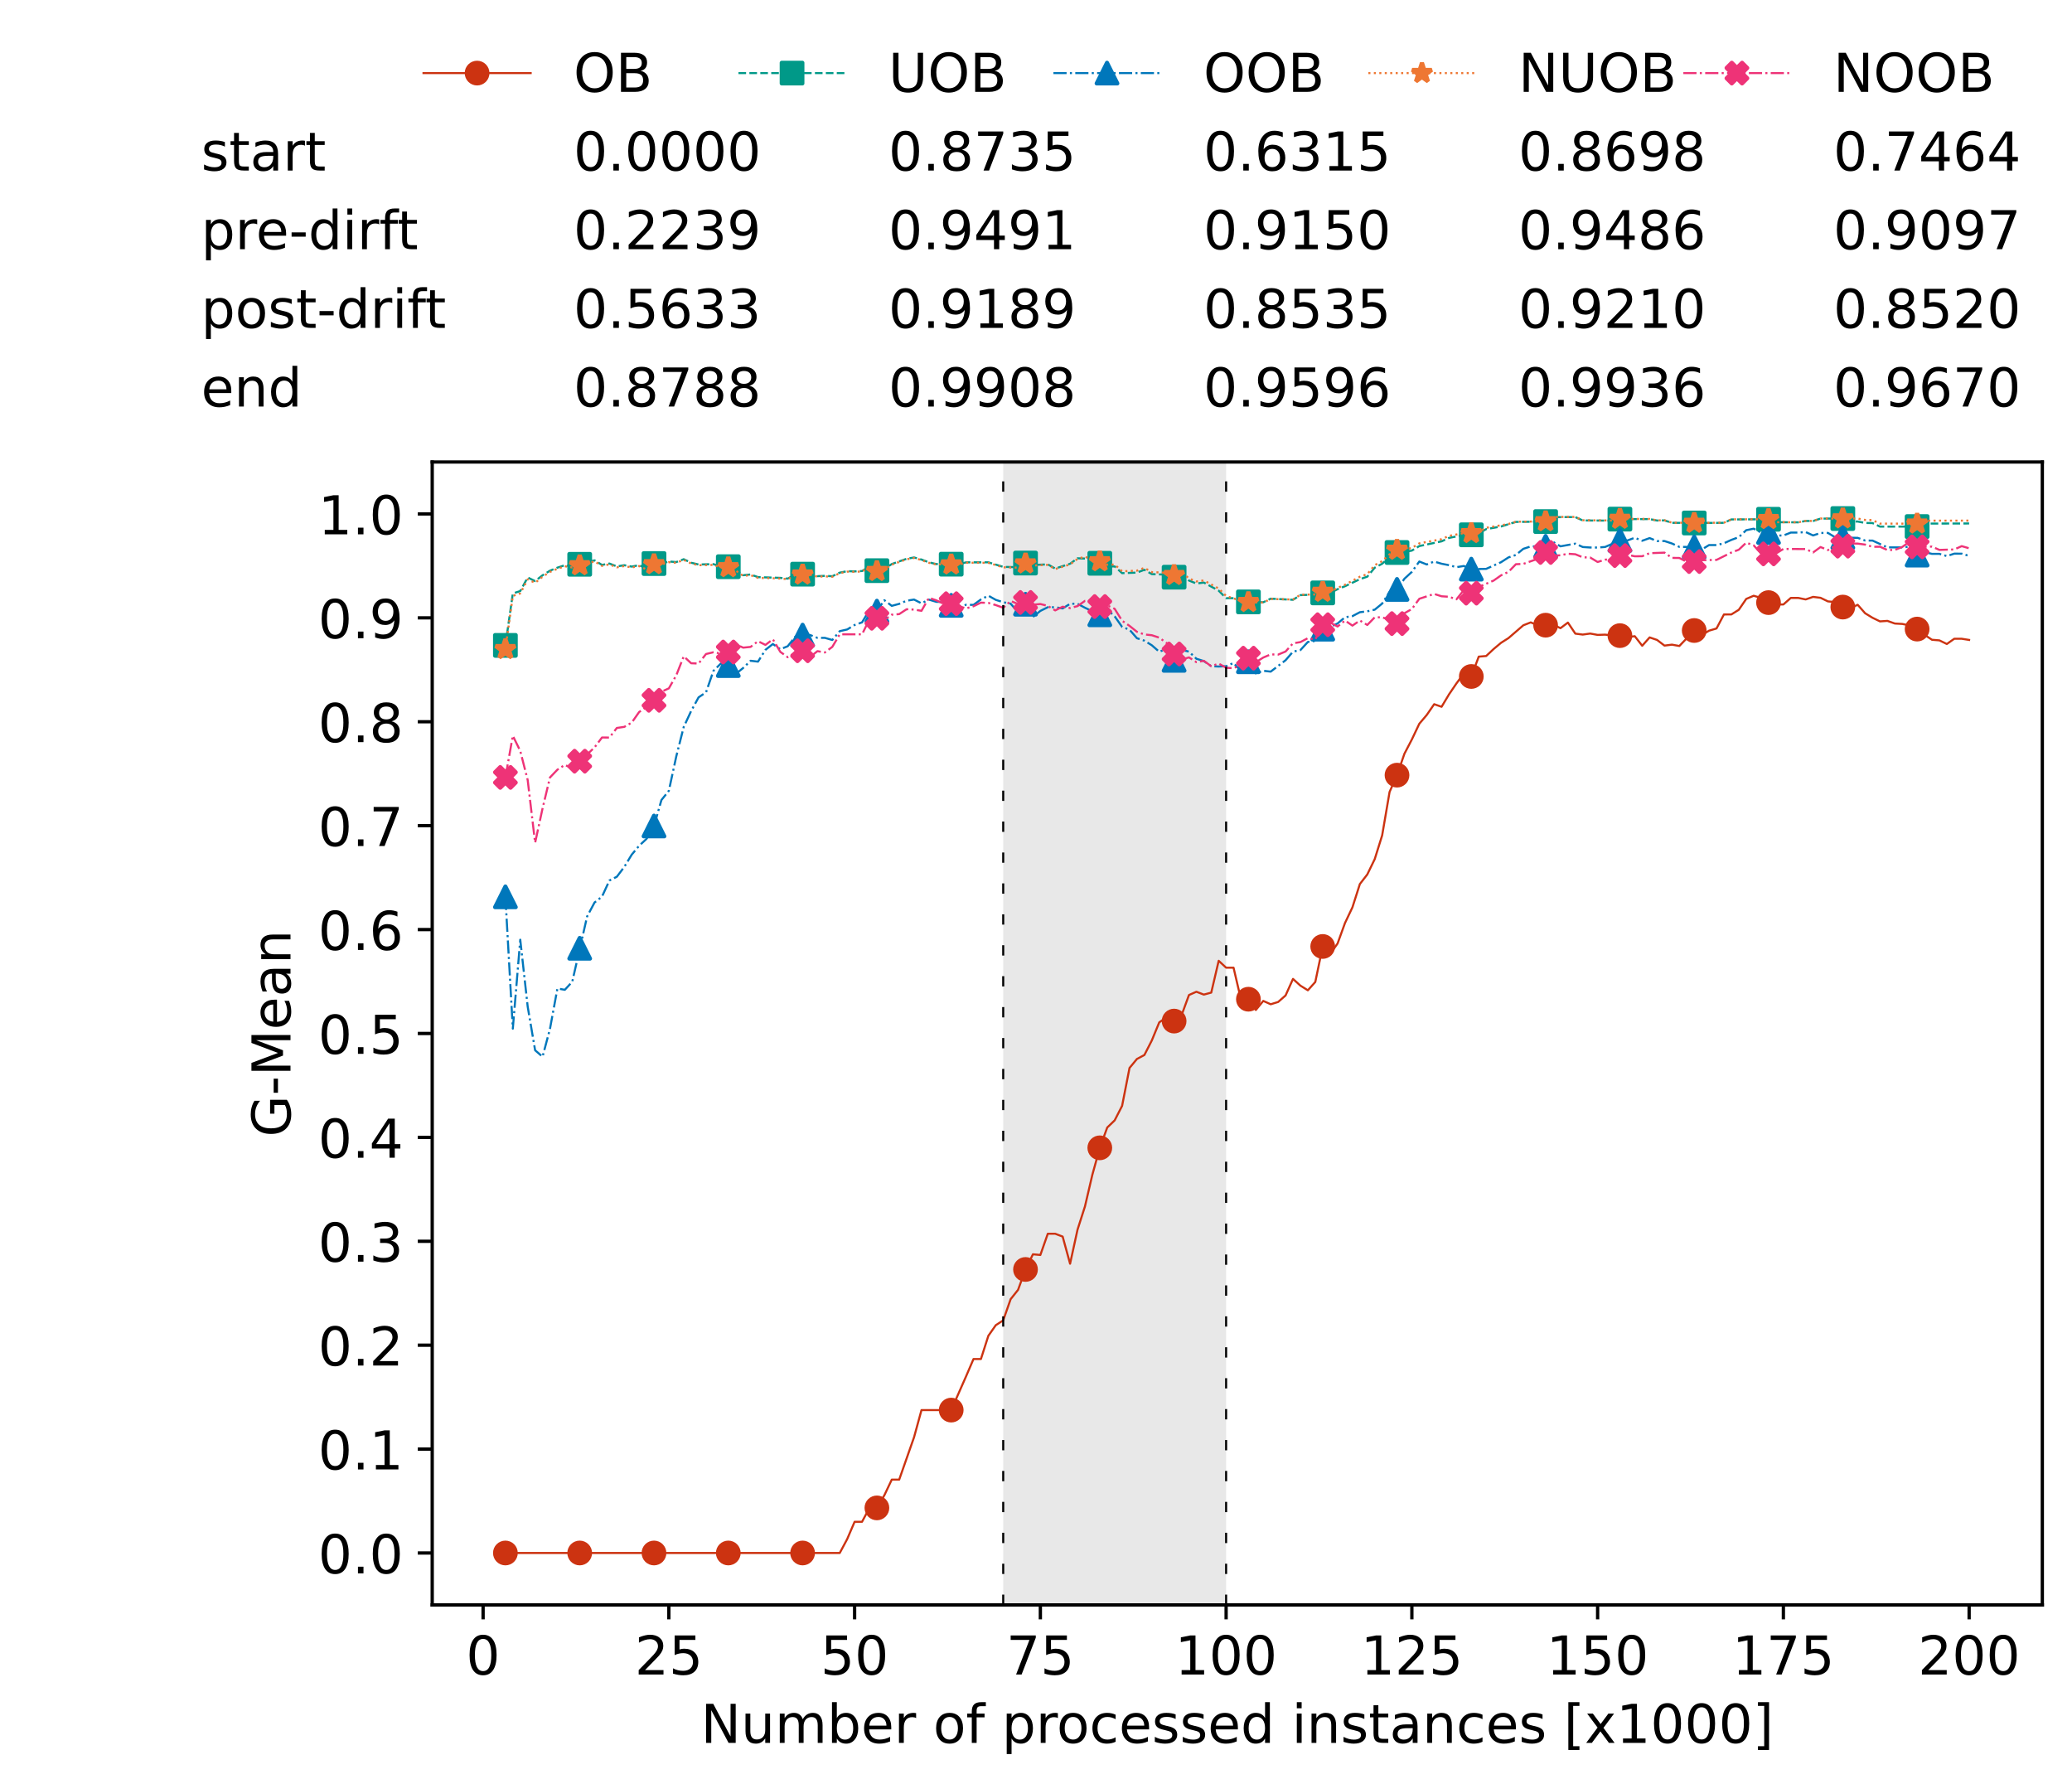 <?xml version="1.0" encoding="utf-8" standalone="no"?>
<!DOCTYPE svg PUBLIC "-//W3C//DTD SVG 1.1//EN"
  "http://www.w3.org/Graphics/SVG/1.1/DTD/svg11.dtd">
<!-- Created with matplotlib (https://matplotlib.org/) -->
<svg height="432.615pt" version="1.1" viewBox="0 0 502.65 432.615" width="502.65pt" xmlns="http://www.w3.org/2000/svg" xmlns:xlink="http://www.w3.org/1999/xlink">
 <defs>
  <style type="text/css">*{stroke-linecap:butt;stroke-linejoin:round;}</style>
 </defs>
 <g id="figure_1">
  <g id="patch_1">
   <path d="M 0 432.615 
L 502.65 432.615 
L 502.65 0 
L 0 0 
z
" style="fill:#ffffff;"/>
  </g>
  <g id="axes_1">
   <g id="patch_2">
    <path d="M 104.85 389.252 
L 495.45 389.252 
L 495.45 112.052 
L 104.85 112.052 
z
" style="fill:#ffffff;"/>
   </g>
   <g id="patch_3">
    <path clip-path="url(#p9ae98b52e0)" d="M 297.446 389.252 
L 297.446 112.052 
L 243.372 112.052 
L 243.372 389.252 
z
" style="fill:#d3d3d3;opacity:0.5;"/>
   </g>
   <g id="matplotlib.axis_1">
    <g id="xtick_1">
     <g id="line2d_1">
      <defs>
       <path d="M 0 0 
L 0 3.5 
" id="mb6ef8cbba5" style="stroke:#000000;stroke-width:0.8;"/>
      </defs>
      <g>
       <use style="stroke:#000000;stroke-width:0.8;" x="117.197" xlink:href="#mb6ef8cbba5" y="389.252"/>
      </g>
     </g>
     <g id="text_1">
      <!-- 0 -->
      <g transform="translate(113.061 406.13)scale(0.13 -0.13)">
       <defs>
        <path d="M 31.781 66.406 
Q 24.172 66.406 20.328 58.906 
Q 16.5 51.422 16.5 36.375 
Q 16.5 21.391 20.328 13.891 
Q 24.172 6.391 31.781 6.391 
Q 39.453 6.391 43.281 13.891 
Q 47.125 21.391 47.125 36.375 
Q 47.125 51.422 43.281 58.906 
Q 39.453 66.406 31.781 66.406 
z
M 31.781 74.219 
Q 44.047 74.219 50.516 64.516 
Q 56.984 54.828 56.984 36.375 
Q 56.984 17.969 50.516 8.266 
Q 44.047 -1.422 31.781 -1.422 
Q 19.531 -1.422 13.062 8.266 
Q 6.594 17.969 6.594 36.375 
Q 6.594 54.828 13.062 64.516 
Q 19.531 74.219 31.781 74.219 
z
" id="DejaVuSans-48"/>
       </defs>
       <use xlink:href="#DejaVuSans-48"/>
      </g>
     </g>
    </g>
    <g id="xtick_2">
     <g id="line2d_2">
      <g>
       <use style="stroke:#000000;stroke-width:0.8;" x="162.259" xlink:href="#mb6ef8cbba5" y="389.252"/>
      </g>
     </g>
     <g id="text_2">
      <!-- 25 -->
      <g transform="translate(153.988 406.13)scale(0.13 -0.13)">
       <defs>
        <path d="M 19.188 8.297 
L 53.609 8.297 
L 53.609 0 
L 7.328 0 
L 7.328 8.297 
Q 12.938 14.109 22.625 23.891 
Q 32.328 33.688 34.812 36.531 
Q 39.547 41.844 41.422 45.531 
Q 43.312 49.219 43.312 52.781 
Q 43.312 58.594 39.234 62.25 
Q 35.156 65.922 28.609 65.922 
Q 23.969 65.922 18.812 64.312 
Q 13.672 62.703 7.812 59.422 
L 7.812 69.391 
Q 13.766 71.781 18.938 73 
Q 24.125 74.219 28.422 74.219 
Q 39.75 74.219 46.484 68.547 
Q 53.219 62.891 53.219 53.422 
Q 53.219 48.922 51.531 44.891 
Q 49.859 40.875 45.406 35.406 
Q 44.188 33.984 37.641 27.219 
Q 31.109 20.453 19.188 8.297 
z
" id="DejaVuSans-50"/>
        <path d="M 10.797 72.906 
L 49.516 72.906 
L 49.516 64.594 
L 19.828 64.594 
L 19.828 46.734 
Q 21.969 47.469 24.109 47.828 
Q 26.266 48.188 28.422 48.188 
Q 40.625 48.188 47.75 41.5 
Q 54.891 34.812 54.891 23.391 
Q 54.891 11.625 47.562 5.094 
Q 40.234 -1.422 26.906 -1.422 
Q 22.312 -1.422 17.547 -0.641 
Q 12.797 0.141 7.719 1.703 
L 7.719 11.625 
Q 12.109 9.234 16.797 8.062 
Q 21.484 6.891 26.703 6.891 
Q 35.156 6.891 40.078 11.328 
Q 45.016 15.766 45.016 23.391 
Q 45.016 31 40.078 35.438 
Q 35.156 39.891 26.703 39.891 
Q 22.75 39.891 18.812 39.016 
Q 14.891 38.141 10.797 36.281 
z
" id="DejaVuSans-53"/>
       </defs>
       <use xlink:href="#DejaVuSans-50"/>
       <use x="63.623" xlink:href="#DejaVuSans-53"/>
      </g>
     </g>
    </g>
    <g id="xtick_3">
     <g id="line2d_3">
      <g>
       <use style="stroke:#000000;stroke-width:0.8;" x="207.322" xlink:href="#mb6ef8cbba5" y="389.252"/>
      </g>
     </g>
     <g id="text_3">
      <!-- 50 -->
      <g transform="translate(199.05 406.13)scale(0.13 -0.13)">
       <use xlink:href="#DejaVuSans-53"/>
       <use x="63.623" xlink:href="#DejaVuSans-48"/>
      </g>
     </g>
    </g>
    <g id="xtick_4">
     <g id="line2d_4">
      <g>
       <use style="stroke:#000000;stroke-width:0.8;" x="252.384" xlink:href="#mb6ef8cbba5" y="389.252"/>
      </g>
     </g>
     <g id="text_4">
      <!-- 75 -->
      <g transform="translate(244.113 406.13)scale(0.13 -0.13)">
       <defs>
        <path d="M 8.203 72.906 
L 55.078 72.906 
L 55.078 68.703 
L 28.609 0 
L 18.312 0 
L 43.219 64.594 
L 8.203 64.594 
z
" id="DejaVuSans-55"/>
       </defs>
       <use xlink:href="#DejaVuSans-55"/>
       <use x="63.623" xlink:href="#DejaVuSans-53"/>
      </g>
     </g>
    </g>
    <g id="xtick_5">
     <g id="line2d_5">
      <g>
       <use style="stroke:#000000;stroke-width:0.8;" x="297.446" xlink:href="#mb6ef8cbba5" y="389.252"/>
      </g>
     </g>
     <g id="text_5">
      <!-- 100 -->
      <g transform="translate(285.039 406.13)scale(0.13 -0.13)">
       <defs>
        <path d="M 12.406 8.297 
L 28.516 8.297 
L 28.516 63.922 
L 10.984 60.406 
L 10.984 69.391 
L 28.422 72.906 
L 38.281 72.906 
L 38.281 8.297 
L 54.391 8.297 
L 54.391 0 
L 12.406 0 
z
" id="DejaVuSans-49"/>
       </defs>
       <use xlink:href="#DejaVuSans-49"/>
       <use x="63.623" xlink:href="#DejaVuSans-48"/>
       <use x="127.246" xlink:href="#DejaVuSans-48"/>
      </g>
     </g>
    </g>
    <g id="xtick_6">
     <g id="line2d_6">
      <g>
       <use style="stroke:#000000;stroke-width:0.8;" x="342.509" xlink:href="#mb6ef8cbba5" y="389.252"/>
      </g>
     </g>
     <g id="text_6">
      <!-- 125 -->
      <g transform="translate(330.102 406.13)scale(0.13 -0.13)">
       <use xlink:href="#DejaVuSans-49"/>
       <use x="63.623" xlink:href="#DejaVuSans-50"/>
       <use x="127.246" xlink:href="#DejaVuSans-53"/>
      </g>
     </g>
    </g>
    <g id="xtick_7">
     <g id="line2d_7">
      <g>
       <use style="stroke:#000000;stroke-width:0.8;" x="387.571" xlink:href="#mb6ef8cbba5" y="389.252"/>
      </g>
     </g>
     <g id="text_7">
      <!-- 150 -->
      <g transform="translate(375.164 406.13)scale(0.13 -0.13)">
       <use xlink:href="#DejaVuSans-49"/>
       <use x="63.623" xlink:href="#DejaVuSans-53"/>
       <use x="127.246" xlink:href="#DejaVuSans-48"/>
      </g>
     </g>
    </g>
    <g id="xtick_8">
     <g id="line2d_8">
      <g>
       <use style="stroke:#000000;stroke-width:0.8;" x="432.633" xlink:href="#mb6ef8cbba5" y="389.252"/>
      </g>
     </g>
     <g id="text_8">
      <!-- 175 -->
      <g transform="translate(420.226 406.13)scale(0.13 -0.13)">
       <use xlink:href="#DejaVuSans-49"/>
       <use x="63.623" xlink:href="#DejaVuSans-55"/>
       <use x="127.246" xlink:href="#DejaVuSans-53"/>
      </g>
     </g>
    </g>
    <g id="xtick_9">
     <g id="line2d_9">
      <g>
       <use style="stroke:#000000;stroke-width:0.8;" x="477.695" xlink:href="#mb6ef8cbba5" y="389.252"/>
      </g>
     </g>
     <g id="text_9">
      <!-- 200 -->
      <g transform="translate(465.289 406.13)scale(0.13 -0.13)">
       <use xlink:href="#DejaVuSans-50"/>
       <use x="63.623" xlink:href="#DejaVuSans-48"/>
       <use x="127.246" xlink:href="#DejaVuSans-48"/>
      </g>
     </g>
    </g>
    <g id="text_10">
     <!-- Number of processed instances [x1000] -->
     <g transform="translate(170.025 422.711)scale(0.13 -0.13)">
      <defs>
       <path d="M 9.812 72.906 
L 23.094 72.906 
L 55.422 11.922 
L 55.422 72.906 
L 64.984 72.906 
L 64.984 0 
L 51.703 0 
L 19.391 60.984 
L 19.391 0 
L 9.812 0 
z
" id="DejaVuSans-78"/>
       <path d="M 8.5 21.578 
L 8.5 54.688 
L 17.484 54.688 
L 17.484 21.922 
Q 17.484 14.156 20.5 10.266 
Q 23.531 6.391 29.594 6.391 
Q 36.859 6.391 41.078 11.031 
Q 45.312 15.672 45.312 23.688 
L 45.312 54.688 
L 54.297 54.688 
L 54.297 0 
L 45.312 0 
L 45.312 8.406 
Q 42.047 3.422 37.719 1 
Q 33.406 -1.422 27.688 -1.422 
Q 18.266 -1.422 13.375 4.438 
Q 8.5 10.297 8.5 21.578 
z
M 31.109 56 
z
" id="DejaVuSans-117"/>
       <path d="M 52 44.188 
Q 55.375 50.25 60.062 53.125 
Q 64.75 56 71.094 56 
Q 79.641 56 84.281 50.016 
Q 88.922 44.047 88.922 33.016 
L 88.922 0 
L 79.891 0 
L 79.891 32.719 
Q 79.891 40.578 77.094 44.375 
Q 74.312 48.188 68.609 48.188 
Q 61.625 48.188 57.562 43.547 
Q 53.516 38.922 53.516 30.906 
L 53.516 0 
L 44.484 0 
L 44.484 32.719 
Q 44.484 40.625 41.703 44.406 
Q 38.922 48.188 33.109 48.188 
Q 26.219 48.188 22.156 43.531 
Q 18.109 38.875 18.109 30.906 
L 18.109 0 
L 9.078 0 
L 9.078 54.688 
L 18.109 54.688 
L 18.109 46.188 
Q 21.188 51.219 25.484 53.609 
Q 29.781 56 35.688 56 
Q 41.656 56 45.828 52.969 
Q 50 49.953 52 44.188 
z
" id="DejaVuSans-109"/>
       <path d="M 48.688 27.297 
Q 48.688 37.203 44.609 42.844 
Q 40.531 48.484 33.406 48.484 
Q 26.266 48.484 22.188 42.844 
Q 18.109 37.203 18.109 27.297 
Q 18.109 17.391 22.188 11.75 
Q 26.266 6.109 33.406 6.109 
Q 40.531 6.109 44.609 11.75 
Q 48.688 17.391 48.688 27.297 
z
M 18.109 46.391 
Q 20.953 51.266 25.266 53.625 
Q 29.594 56 35.594 56 
Q 45.562 56 51.781 48.094 
Q 58.016 40.188 58.016 27.297 
Q 58.016 14.406 51.781 6.484 
Q 45.562 -1.422 35.594 -1.422 
Q 29.594 -1.422 25.266 0.953 
Q 20.953 3.328 18.109 8.203 
L 18.109 0 
L 9.078 0 
L 9.078 75.984 
L 18.109 75.984 
z
" id="DejaVuSans-98"/>
       <path d="M 56.203 29.594 
L 56.203 25.203 
L 14.891 25.203 
Q 15.484 15.922 20.484 11.062 
Q 25.484 6.203 34.422 6.203 
Q 39.594 6.203 44.453 7.469 
Q 49.312 8.734 54.109 11.281 
L 54.109 2.781 
Q 49.266 0.734 44.188 -0.344 
Q 39.109 -1.422 33.891 -1.422 
Q 20.797 -1.422 13.156 6.188 
Q 5.516 13.812 5.516 26.812 
Q 5.516 40.234 12.766 48.109 
Q 20.016 56 32.328 56 
Q 43.359 56 49.781 48.891 
Q 56.203 41.797 56.203 29.594 
z
M 47.219 32.234 
Q 47.125 39.594 43.094 43.984 
Q 39.062 48.391 32.422 48.391 
Q 24.906 48.391 20.391 44.141 
Q 15.875 39.891 15.188 32.172 
z
" id="DejaVuSans-101"/>
       <path d="M 41.109 46.297 
Q 39.594 47.172 37.812 47.578 
Q 36.031 48 33.891 48 
Q 26.266 48 22.188 43.047 
Q 18.109 38.094 18.109 28.812 
L 18.109 0 
L 9.078 0 
L 9.078 54.688 
L 18.109 54.688 
L 18.109 46.188 
Q 20.953 51.172 25.484 53.578 
Q 30.031 56 36.531 56 
Q 37.453 56 38.578 55.875 
Q 39.703 55.766 41.062 55.516 
z
" id="DejaVuSans-114"/>
       <path id="DejaVuSans-32"/>
       <path d="M 30.609 48.391 
Q 23.391 48.391 19.188 42.75 
Q 14.984 37.109 14.984 27.297 
Q 14.984 17.484 19.156 11.844 
Q 23.344 6.203 30.609 6.203 
Q 37.797 6.203 41.984 11.859 
Q 46.188 17.531 46.188 27.297 
Q 46.188 37.016 41.984 42.703 
Q 37.797 48.391 30.609 48.391 
z
M 30.609 56 
Q 42.328 56 49.016 48.375 
Q 55.719 40.766 55.719 27.297 
Q 55.719 13.875 49.016 6.219 
Q 42.328 -1.422 30.609 -1.422 
Q 18.844 -1.422 12.172 6.219 
Q 5.516 13.875 5.516 27.297 
Q 5.516 40.766 12.172 48.375 
Q 18.844 56 30.609 56 
z
" id="DejaVuSans-111"/>
       <path d="M 37.109 75.984 
L 37.109 68.5 
L 28.516 68.5 
Q 23.688 68.5 21.797 66.547 
Q 19.922 64.594 19.922 59.516 
L 19.922 54.688 
L 34.719 54.688 
L 34.719 47.703 
L 19.922 47.703 
L 19.922 0 
L 10.891 0 
L 10.891 47.703 
L 2.297 47.703 
L 2.297 54.688 
L 10.891 54.688 
L 10.891 58.5 
Q 10.891 67.625 15.141 71.797 
Q 19.391 75.984 28.609 75.984 
z
" id="DejaVuSans-102"/>
       <path d="M 18.109 8.203 
L 18.109 -20.797 
L 9.078 -20.797 
L 9.078 54.688 
L 18.109 54.688 
L 18.109 46.391 
Q 20.953 51.266 25.266 53.625 
Q 29.594 56 35.594 56 
Q 45.562 56 51.781 48.094 
Q 58.016 40.188 58.016 27.297 
Q 58.016 14.406 51.781 6.484 
Q 45.562 -1.422 35.594 -1.422 
Q 29.594 -1.422 25.266 0.953 
Q 20.953 3.328 18.109 8.203 
z
M 48.688 27.297 
Q 48.688 37.203 44.609 42.844 
Q 40.531 48.484 33.406 48.484 
Q 26.266 48.484 22.188 42.844 
Q 18.109 37.203 18.109 27.297 
Q 18.109 17.391 22.188 11.75 
Q 26.266 6.109 33.406 6.109 
Q 40.531 6.109 44.609 11.75 
Q 48.688 17.391 48.688 27.297 
z
" id="DejaVuSans-112"/>
       <path d="M 48.781 52.594 
L 48.781 44.188 
Q 44.969 46.297 41.141 47.344 
Q 37.312 48.391 33.406 48.391 
Q 24.656 48.391 19.812 42.844 
Q 14.984 37.312 14.984 27.297 
Q 14.984 17.281 19.812 11.734 
Q 24.656 6.203 33.406 6.203 
Q 37.312 6.203 41.141 7.25 
Q 44.969 8.297 48.781 10.406 
L 48.781 2.094 
Q 45.016 0.344 40.984 -0.531 
Q 36.969 -1.422 32.422 -1.422 
Q 20.062 -1.422 12.781 6.344 
Q 5.516 14.109 5.516 27.297 
Q 5.516 40.672 12.859 48.328 
Q 20.219 56 33.016 56 
Q 37.156 56 41.109 55.141 
Q 45.062 54.297 48.781 52.594 
z
" id="DejaVuSans-99"/>
       <path d="M 44.281 53.078 
L 44.281 44.578 
Q 40.484 46.531 36.375 47.5 
Q 32.281 48.484 27.875 48.484 
Q 21.188 48.484 17.844 46.438 
Q 14.5 44.391 14.5 40.281 
Q 14.5 37.156 16.891 35.375 
Q 19.281 33.594 26.516 31.984 
L 29.594 31.297 
Q 39.156 29.25 43.188 25.516 
Q 47.219 21.781 47.219 15.094 
Q 47.219 7.469 41.188 3.016 
Q 35.156 -1.422 24.609 -1.422 
Q 20.219 -1.422 15.453 -0.562 
Q 10.688 0.297 5.422 2 
L 5.422 11.281 
Q 10.406 8.688 15.234 7.391 
Q 20.062 6.109 24.812 6.109 
Q 31.156 6.109 34.562 8.281 
Q 37.984 10.453 37.984 14.406 
Q 37.984 18.062 35.516 20.016 
Q 33.062 21.969 24.703 23.781 
L 21.578 24.516 
Q 13.234 26.266 9.516 29.906 
Q 5.812 33.547 5.812 39.891 
Q 5.812 47.609 11.281 51.797 
Q 16.75 56 26.812 56 
Q 31.781 56 36.172 55.266 
Q 40.578 54.547 44.281 53.078 
z
" id="DejaVuSans-115"/>
       <path d="M 45.406 46.391 
L 45.406 75.984 
L 54.391 75.984 
L 54.391 0 
L 45.406 0 
L 45.406 8.203 
Q 42.578 3.328 38.25 0.953 
Q 33.938 -1.422 27.875 -1.422 
Q 17.969 -1.422 11.734 6.484 
Q 5.516 14.406 5.516 27.297 
Q 5.516 40.188 11.734 48.094 
Q 17.969 56 27.875 56 
Q 33.938 56 38.25 53.625 
Q 42.578 51.266 45.406 46.391 
z
M 14.797 27.297 
Q 14.797 17.391 18.875 11.75 
Q 22.953 6.109 30.078 6.109 
Q 37.203 6.109 41.297 11.75 
Q 45.406 17.391 45.406 27.297 
Q 45.406 37.203 41.297 42.844 
Q 37.203 48.484 30.078 48.484 
Q 22.953 48.484 18.875 42.844 
Q 14.797 37.203 14.797 27.297 
z
" id="DejaVuSans-100"/>
       <path d="M 9.422 54.688 
L 18.406 54.688 
L 18.406 0 
L 9.422 0 
z
M 9.422 75.984 
L 18.406 75.984 
L 18.406 64.594 
L 9.422 64.594 
z
" id="DejaVuSans-105"/>
       <path d="M 54.891 33.016 
L 54.891 0 
L 45.906 0 
L 45.906 32.719 
Q 45.906 40.484 42.875 44.328 
Q 39.844 48.188 33.797 48.188 
Q 26.516 48.188 22.312 43.547 
Q 18.109 38.922 18.109 30.906 
L 18.109 0 
L 9.078 0 
L 9.078 54.688 
L 18.109 54.688 
L 18.109 46.188 
Q 21.344 51.125 25.703 53.562 
Q 30.078 56 35.797 56 
Q 45.219 56 50.047 50.172 
Q 54.891 44.344 54.891 33.016 
z
" id="DejaVuSans-110"/>
       <path d="M 18.312 70.219 
L 18.312 54.688 
L 36.812 54.688 
L 36.812 47.703 
L 18.312 47.703 
L 18.312 18.016 
Q 18.312 11.328 20.141 9.422 
Q 21.969 7.516 27.594 7.516 
L 36.812 7.516 
L 36.812 0 
L 27.594 0 
Q 17.188 0 13.234 3.875 
Q 9.281 7.766 9.281 18.016 
L 9.281 47.703 
L 2.688 47.703 
L 2.688 54.688 
L 9.281 54.688 
L 9.281 70.219 
z
" id="DejaVuSans-116"/>
       <path d="M 34.281 27.484 
Q 23.391 27.484 19.188 25 
Q 14.984 22.516 14.984 16.5 
Q 14.984 11.719 18.141 8.906 
Q 21.297 6.109 26.703 6.109 
Q 34.188 6.109 38.703 11.406 
Q 43.219 16.703 43.219 25.484 
L 43.219 27.484 
z
M 52.203 31.203 
L 52.203 0 
L 43.219 0 
L 43.219 8.297 
Q 40.141 3.328 35.547 0.953 
Q 30.953 -1.422 24.312 -1.422 
Q 15.922 -1.422 10.953 3.297 
Q 6 8.016 6 15.922 
Q 6 25.141 12.172 29.828 
Q 18.359 34.516 30.609 34.516 
L 43.219 34.516 
L 43.219 35.406 
Q 43.219 41.609 39.141 45 
Q 35.062 48.391 27.688 48.391 
Q 23 48.391 18.547 47.266 
Q 14.109 46.141 10.016 43.891 
L 10.016 52.203 
Q 14.938 54.109 19.578 55.047 
Q 24.219 56 28.609 56 
Q 40.484 56 46.344 49.844 
Q 52.203 43.703 52.203 31.203 
z
" id="DejaVuSans-97"/>
       <path d="M 8.594 75.984 
L 29.297 75.984 
L 29.297 69 
L 17.578 69 
L 17.578 -6.203 
L 29.297 -6.203 
L 29.297 -13.188 
L 8.594 -13.188 
z
" id="DejaVuSans-91"/>
       <path d="M 54.891 54.688 
L 35.109 28.078 
L 55.906 0 
L 45.312 0 
L 29.391 21.484 
L 13.484 0 
L 2.875 0 
L 24.125 28.609 
L 4.688 54.688 
L 15.281 54.688 
L 29.781 35.203 
L 44.281 54.688 
z
" id="DejaVuSans-120"/>
       <path d="M 30.422 75.984 
L 30.422 -13.188 
L 9.719 -13.188 
L 9.719 -6.203 
L 21.391 -6.203 
L 21.391 69 
L 9.719 69 
L 9.719 75.984 
z
" id="DejaVuSans-93"/>
      </defs>
      <use xlink:href="#DejaVuSans-78"/>
      <use x="74.805" xlink:href="#DejaVuSans-117"/>
      <use x="138.184" xlink:href="#DejaVuSans-109"/>
      <use x="235.596" xlink:href="#DejaVuSans-98"/>
      <use x="299.072" xlink:href="#DejaVuSans-101"/>
      <use x="360.596" xlink:href="#DejaVuSans-114"/>
      <use x="401.709" xlink:href="#DejaVuSans-32"/>
      <use x="433.496" xlink:href="#DejaVuSans-111"/>
      <use x="494.678" xlink:href="#DejaVuSans-102"/>
      <use x="529.883" xlink:href="#DejaVuSans-32"/>
      <use x="561.67" xlink:href="#DejaVuSans-112"/>
      <use x="625.146" xlink:href="#DejaVuSans-114"/>
      <use x="664.01" xlink:href="#DejaVuSans-111"/>
      <use x="725.191" xlink:href="#DejaVuSans-99"/>
      <use x="780.172" xlink:href="#DejaVuSans-101"/>
      <use x="841.695" xlink:href="#DejaVuSans-115"/>
      <use x="893.795" xlink:href="#DejaVuSans-115"/>
      <use x="945.895" xlink:href="#DejaVuSans-101"/>
      <use x="1007.418" xlink:href="#DejaVuSans-100"/>
      <use x="1070.895" xlink:href="#DejaVuSans-32"/>
      <use x="1102.682" xlink:href="#DejaVuSans-105"/>
      <use x="1130.465" xlink:href="#DejaVuSans-110"/>
      <use x="1193.844" xlink:href="#DejaVuSans-115"/>
      <use x="1245.943" xlink:href="#DejaVuSans-116"/>
      <use x="1285.152" xlink:href="#DejaVuSans-97"/>
      <use x="1346.432" xlink:href="#DejaVuSans-110"/>
      <use x="1409.811" xlink:href="#DejaVuSans-99"/>
      <use x="1464.791" xlink:href="#DejaVuSans-101"/>
      <use x="1526.314" xlink:href="#DejaVuSans-115"/>
      <use x="1578.414" xlink:href="#DejaVuSans-32"/>
      <use x="1610.201" xlink:href="#DejaVuSans-91"/>
      <use x="1649.215" xlink:href="#DejaVuSans-120"/>
      <use x="1708.395" xlink:href="#DejaVuSans-49"/>
      <use x="1772.018" xlink:href="#DejaVuSans-48"/>
      <use x="1835.641" xlink:href="#DejaVuSans-48"/>
      <use x="1899.264" xlink:href="#DejaVuSans-48"/>
      <use x="1962.887" xlink:href="#DejaVuSans-93"/>
     </g>
    </g>
   </g>
   <g id="matplotlib.axis_2">
    <g id="ytick_1">
     <g id="line2d_10">
      <defs>
       <path d="M 0 0 
L -3.5 0 
" id="mb1eedbaffb" style="stroke:#000000;stroke-width:0.8;"/>
      </defs>
      <g>
       <use style="stroke:#000000;stroke-width:0.8;" x="104.85" xlink:href="#mb1eedbaffb" y="376.652"/>
      </g>
     </g>
     <g id="text_11">
      <!-- 0.0 -->
      <g transform="translate(77.176 381.591)scale(0.13 -0.13)">
       <defs>
        <path d="M 10.688 12.406 
L 21 12.406 
L 21 0 
L 10.688 0 
z
" id="DejaVuSans-46"/>
       </defs>
       <use xlink:href="#DejaVuSans-48"/>
       <use x="63.623" xlink:href="#DejaVuSans-46"/>
       <use x="95.41" xlink:href="#DejaVuSans-48"/>
      </g>
     </g>
    </g>
    <g id="ytick_2">
     <g id="line2d_11">
      <g>
       <use style="stroke:#000000;stroke-width:0.8;" x="104.85" xlink:href="#mb1eedbaffb" y="351.452"/>
      </g>
     </g>
     <g id="text_12">
      <!-- 0.1 -->
      <g transform="translate(77.176 356.391)scale(0.13 -0.13)">
       <use xlink:href="#DejaVuSans-48"/>
       <use x="63.623" xlink:href="#DejaVuSans-46"/>
       <use x="95.41" xlink:href="#DejaVuSans-49"/>
      </g>
     </g>
    </g>
    <g id="ytick_3">
     <g id="line2d_12">
      <g>
       <use style="stroke:#000000;stroke-width:0.8;" x="104.85" xlink:href="#mb1eedbaffb" y="326.252"/>
      </g>
     </g>
     <g id="text_13">
      <!-- 0.2 -->
      <g transform="translate(77.176 331.191)scale(0.13 -0.13)">
       <use xlink:href="#DejaVuSans-48"/>
       <use x="63.623" xlink:href="#DejaVuSans-46"/>
       <use x="95.41" xlink:href="#DejaVuSans-50"/>
      </g>
     </g>
    </g>
    <g id="ytick_4">
     <g id="line2d_13">
      <g>
       <use style="stroke:#000000;stroke-width:0.8;" x="104.85" xlink:href="#mb1eedbaffb" y="301.052"/>
      </g>
     </g>
     <g id="text_14">
      <!-- 0.3 -->
      <g transform="translate(77.176 305.991)scale(0.13 -0.13)">
       <defs>
        <path d="M 40.578 39.312 
Q 47.656 37.797 51.625 33 
Q 55.609 28.219 55.609 21.188 
Q 55.609 10.406 48.188 4.484 
Q 40.766 -1.422 27.094 -1.422 
Q 22.516 -1.422 17.656 -0.516 
Q 12.797 0.391 7.625 2.203 
L 7.625 11.719 
Q 11.719 9.328 16.594 8.109 
Q 21.484 6.891 26.812 6.891 
Q 36.078 6.891 40.938 10.547 
Q 45.797 14.203 45.797 21.188 
Q 45.797 27.641 41.281 31.266 
Q 36.766 34.906 28.719 34.906 
L 20.219 34.906 
L 20.219 43.016 
L 29.109 43.016 
Q 36.375 43.016 40.234 45.922 
Q 44.094 48.828 44.094 54.297 
Q 44.094 59.906 40.109 62.906 
Q 36.141 65.922 28.719 65.922 
Q 24.656 65.922 20.016 65.031 
Q 15.375 64.156 9.812 62.312 
L 9.812 71.094 
Q 15.438 72.656 20.344 73.438 
Q 25.25 74.219 29.594 74.219 
Q 40.828 74.219 47.359 69.109 
Q 53.906 64.016 53.906 55.328 
Q 53.906 49.266 50.438 45.094 
Q 46.969 40.922 40.578 39.312 
z
" id="DejaVuSans-51"/>
       </defs>
       <use xlink:href="#DejaVuSans-48"/>
       <use x="63.623" xlink:href="#DejaVuSans-46"/>
       <use x="95.41" xlink:href="#DejaVuSans-51"/>
      </g>
     </g>
    </g>
    <g id="ytick_5">
     <g id="line2d_14">
      <g>
       <use style="stroke:#000000;stroke-width:0.8;" x="104.85" xlink:href="#mb1eedbaffb" y="275.852"/>
      </g>
     </g>
     <g id="text_15">
      <!-- 0.4 -->
      <g transform="translate(77.176 280.791)scale(0.13 -0.13)">
       <defs>
        <path d="M 37.797 64.312 
L 12.891 25.391 
L 37.797 25.391 
z
M 35.203 72.906 
L 47.609 72.906 
L 47.609 25.391 
L 58.016 25.391 
L 58.016 17.188 
L 47.609 17.188 
L 47.609 0 
L 37.797 0 
L 37.797 17.188 
L 4.891 17.188 
L 4.891 26.703 
z
" id="DejaVuSans-52"/>
       </defs>
       <use xlink:href="#DejaVuSans-48"/>
       <use x="63.623" xlink:href="#DejaVuSans-46"/>
       <use x="95.41" xlink:href="#DejaVuSans-52"/>
      </g>
     </g>
    </g>
    <g id="ytick_6">
     <g id="line2d_15">
      <g>
       <use style="stroke:#000000;stroke-width:0.8;" x="104.85" xlink:href="#mb1eedbaffb" y="250.652"/>
      </g>
     </g>
     <g id="text_16">
      <!-- 0.5 -->
      <g transform="translate(77.176 255.591)scale(0.13 -0.13)">
       <use xlink:href="#DejaVuSans-48"/>
       <use x="63.623" xlink:href="#DejaVuSans-46"/>
       <use x="95.41" xlink:href="#DejaVuSans-53"/>
      </g>
     </g>
    </g>
    <g id="ytick_7">
     <g id="line2d_16">
      <g>
       <use style="stroke:#000000;stroke-width:0.8;" x="104.85" xlink:href="#mb1eedbaffb" y="225.452"/>
      </g>
     </g>
     <g id="text_17">
      <!-- 0.6 -->
      <g transform="translate(77.176 230.391)scale(0.13 -0.13)">
       <defs>
        <path d="M 33.016 40.375 
Q 26.375 40.375 22.484 35.828 
Q 18.609 31.297 18.609 23.391 
Q 18.609 15.531 22.484 10.953 
Q 26.375 6.391 33.016 6.391 
Q 39.656 6.391 43.531 10.953 
Q 47.406 15.531 47.406 23.391 
Q 47.406 31.297 43.531 35.828 
Q 39.656 40.375 33.016 40.375 
z
M 52.594 71.297 
L 52.594 62.312 
Q 48.875 64.062 45.094 64.984 
Q 41.312 65.922 37.594 65.922 
Q 27.828 65.922 22.672 59.328 
Q 17.531 52.734 16.797 39.406 
Q 19.672 43.656 24.016 45.922 
Q 28.375 48.188 33.594 48.188 
Q 44.578 48.188 50.953 41.516 
Q 57.328 34.859 57.328 23.391 
Q 57.328 12.156 50.688 5.359 
Q 44.047 -1.422 33.016 -1.422 
Q 20.359 -1.422 13.672 8.266 
Q 6.984 17.969 6.984 36.375 
Q 6.984 53.656 15.188 63.938 
Q 23.391 74.219 37.203 74.219 
Q 40.922 74.219 44.703 73.484 
Q 48.484 72.75 52.594 71.297 
z
" id="DejaVuSans-54"/>
       </defs>
       <use xlink:href="#DejaVuSans-48"/>
       <use x="63.623" xlink:href="#DejaVuSans-46"/>
       <use x="95.41" xlink:href="#DejaVuSans-54"/>
      </g>
     </g>
    </g>
    <g id="ytick_8">
     <g id="line2d_17">
      <g>
       <use style="stroke:#000000;stroke-width:0.8;" x="104.85" xlink:href="#mb1eedbaffb" y="200.252"/>
      </g>
     </g>
     <g id="text_18">
      <!-- 0.7 -->
      <g transform="translate(77.176 205.191)scale(0.13 -0.13)">
       <use xlink:href="#DejaVuSans-48"/>
       <use x="63.623" xlink:href="#DejaVuSans-46"/>
       <use x="95.41" xlink:href="#DejaVuSans-55"/>
      </g>
     </g>
    </g>
    <g id="ytick_9">
     <g id="line2d_18">
      <g>
       <use style="stroke:#000000;stroke-width:0.8;" x="104.85" xlink:href="#mb1eedbaffb" y="175.052"/>
      </g>
     </g>
     <g id="text_19">
      <!-- 0.8 -->
      <g transform="translate(77.176 179.991)scale(0.13 -0.13)">
       <defs>
        <path d="M 31.781 34.625 
Q 24.75 34.625 20.719 30.859 
Q 16.703 27.094 16.703 20.516 
Q 16.703 13.922 20.719 10.156 
Q 24.75 6.391 31.781 6.391 
Q 38.812 6.391 42.859 10.172 
Q 46.922 13.969 46.922 20.516 
Q 46.922 27.094 42.891 30.859 
Q 38.875 34.625 31.781 34.625 
z
M 21.922 38.812 
Q 15.578 40.375 12.031 44.719 
Q 8.5 49.078 8.5 55.328 
Q 8.5 64.062 14.719 69.141 
Q 20.953 74.219 31.781 74.219 
Q 42.672 74.219 48.875 69.141 
Q 55.078 64.062 55.078 55.328 
Q 55.078 49.078 51.531 44.719 
Q 48 40.375 41.703 38.812 
Q 48.828 37.156 52.797 32.312 
Q 56.781 27.484 56.781 20.516 
Q 56.781 9.906 50.312 4.234 
Q 43.844 -1.422 31.781 -1.422 
Q 19.734 -1.422 13.25 4.234 
Q 6.781 9.906 6.781 20.516 
Q 6.781 27.484 10.781 32.312 
Q 14.797 37.156 21.922 38.812 
z
M 18.312 54.391 
Q 18.312 48.734 21.844 45.562 
Q 25.391 42.391 31.781 42.391 
Q 38.141 42.391 41.719 45.562 
Q 45.312 48.734 45.312 54.391 
Q 45.312 60.062 41.719 63.234 
Q 38.141 66.406 31.781 66.406 
Q 25.391 66.406 21.844 63.234 
Q 18.312 60.062 18.312 54.391 
z
" id="DejaVuSans-56"/>
       </defs>
       <use xlink:href="#DejaVuSans-48"/>
       <use x="63.623" xlink:href="#DejaVuSans-46"/>
       <use x="95.41" xlink:href="#DejaVuSans-56"/>
      </g>
     </g>
    </g>
    <g id="ytick_10">
     <g id="line2d_19">
      <g>
       <use style="stroke:#000000;stroke-width:0.8;" x="104.85" xlink:href="#mb1eedbaffb" y="149.852"/>
      </g>
     </g>
     <g id="text_20">
      <!-- 0.9 -->
      <g transform="translate(77.176 154.791)scale(0.13 -0.13)">
       <defs>
        <path d="M 10.984 1.516 
L 10.984 10.5 
Q 14.703 8.734 18.5 7.812 
Q 22.312 6.891 25.984 6.891 
Q 35.75 6.891 40.891 13.453 
Q 46.047 20.016 46.781 33.406 
Q 43.953 29.203 39.594 26.953 
Q 35.25 24.703 29.984 24.703 
Q 19.047 24.703 12.672 31.312 
Q 6.297 37.938 6.297 49.422 
Q 6.297 60.641 12.938 67.422 
Q 19.578 74.219 30.609 74.219 
Q 43.266 74.219 49.922 64.516 
Q 56.594 54.828 56.594 36.375 
Q 56.594 19.141 48.406 8.859 
Q 40.234 -1.422 26.422 -1.422 
Q 22.703 -1.422 18.891 -0.688 
Q 15.094 0.047 10.984 1.516 
z
M 30.609 32.422 
Q 37.25 32.422 41.125 36.953 
Q 45.016 41.5 45.016 49.422 
Q 45.016 57.281 41.125 61.844 
Q 37.25 66.406 30.609 66.406 
Q 23.969 66.406 20.094 61.844 
Q 16.219 57.281 16.219 49.422 
Q 16.219 41.5 20.094 36.953 
Q 23.969 32.422 30.609 32.422 
z
" id="DejaVuSans-57"/>
       </defs>
       <use xlink:href="#DejaVuSans-48"/>
       <use x="63.623" xlink:href="#DejaVuSans-46"/>
       <use x="95.41" xlink:href="#DejaVuSans-57"/>
      </g>
     </g>
    </g>
    <g id="ytick_11">
     <g id="line2d_20">
      <g>
       <use style="stroke:#000000;stroke-width:0.8;" x="104.85" xlink:href="#mb1eedbaffb" y="124.652"/>
      </g>
     </g>
     <g id="text_21">
      <!-- 1.0 -->
      <g transform="translate(77.176 129.591)scale(0.13 -0.13)">
       <use xlink:href="#DejaVuSans-49"/>
       <use x="63.623" xlink:href="#DejaVuSans-46"/>
       <use x="95.41" xlink:href="#DejaVuSans-48"/>
      </g>
     </g>
    </g>
    <g id="text_22">
     <!-- G-Mean -->
     <g transform="translate(70.472 275.744)rotate(-90)scale(0.13 -0.13)">
      <defs>
       <path d="M 59.516 10.406 
L 59.516 29.984 
L 43.406 29.984 
L 43.406 38.094 
L 69.281 38.094 
L 69.281 6.781 
Q 63.578 2.734 56.688 0.656 
Q 49.812 -1.422 42 -1.422 
Q 24.906 -1.422 15.25 8.562 
Q 5.609 18.562 5.609 36.375 
Q 5.609 54.25 15.25 64.234 
Q 24.906 74.219 42 74.219 
Q 49.125 74.219 55.547 72.453 
Q 61.969 70.703 67.391 67.281 
L 67.391 56.781 
Q 61.922 61.422 55.766 63.766 
Q 49.609 66.109 42.828 66.109 
Q 29.438 66.109 22.719 58.641 
Q 16.016 51.172 16.016 36.375 
Q 16.016 21.625 22.719 14.156 
Q 29.438 6.688 42.828 6.688 
Q 48.047 6.688 52.141 7.594 
Q 56.25 8.5 59.516 10.406 
z
" id="DejaVuSans-71"/>
       <path d="M 4.891 31.391 
L 31.203 31.391 
L 31.203 23.391 
L 4.891 23.391 
z
" id="DejaVuSans-45"/>
       <path d="M 9.812 72.906 
L 24.516 72.906 
L 43.109 23.297 
L 61.812 72.906 
L 76.516 72.906 
L 76.516 0 
L 66.891 0 
L 66.891 64.016 
L 48.094 14.016 
L 38.188 14.016 
L 19.391 64.016 
L 19.391 0 
L 9.812 0 
z
" id="DejaVuSans-77"/>
      </defs>
      <use xlink:href="#DejaVuSans-71"/>
      <use x="77.49" xlink:href="#DejaVuSans-45"/>
      <use x="113.574" xlink:href="#DejaVuSans-77"/>
      <use x="199.854" xlink:href="#DejaVuSans-101"/>
      <use x="261.377" xlink:href="#DejaVuSans-97"/>
      <use x="322.656" xlink:href="#DejaVuSans-110"/>
     </g>
    </g>
   </g>
   <g id="line2d_21"/>
   <g id="line2d_22"/>
   <g id="line2d_23"/>
   <g id="line2d_24"/>
   <g id="line2d_25"/>
   <g id="line2d_26">
    <path clip-path="url(#p9ae98b52e0)" d="M 122.605 376.652 
L 203.717 376.652 
L 205.519 373.284 
L 207.322 369.084 
L 209.124 369.084 
L 210.927 365.717 
L 212.729 365.717 
L 214.532 362.661 
L 216.334 358.862 
L 218.137 358.862 
L 221.742 348.577 
L 223.544 341.996 
L 230.754 341.996 
L 234.359 333.812 
L 236.162 329.612 
L 237.964 329.612 
L 239.767 323.977 
L 241.569 321.405 
L 243.372 320.232 
L 245.174 315.091 
L 246.976 312.826 
L 248.779 307.887 
L 250.581 304.208 
L 252.384 304.371 
L 254.186 299.227 
L 255.989 299.227 
L 257.791 299.914 
L 259.594 306.494 
L 261.396 298.245 
L 263.199 292.611 
L 265.001 284.895 
L 266.804 278.388 
L 268.606 273.463 
L 270.409 271.726 
L 272.211 268.214 
L 274.014 259.012 
L 275.816 256.833 
L 277.619 255.875 
L 279.421 252.343 
L 281.224 247.959 
L 283.026 246.694 
L 284.829 247.649 
L 286.631 246.25 
L 288.434 241.326 
L 290.236 240.53 
L 292.039 241.226 
L 293.841 240.739 
L 295.644 233.027 
L 297.446 234.698 
L 299.249 234.698 
L 301.051 242.414 
L 302.854 242.344 
L 304.656 244.954 
L 306.459 242.757 
L 308.261 243.568 
L 310.064 243.015 
L 311.866 241.437 
L 313.669 237.423 
L 315.471 239.054 
L 317.274 240.178 
L 319.076 238.167 
L 320.879 229.551 
L 322.681 231.384 
L 324.484 228.832 
L 326.286 223.86 
L 328.089 220.059 
L 329.891 214.415 
L 331.694 212.081 
L 333.496 208.37 
L 335.299 202.608 
L 337.101 192.071 
L 338.904 187.999 
L 340.706 182.797 
L 342.509 179.34 
L 344.311 175.533 
L 346.114 173.409 
L 347.916 170.793 
L 349.719 171.417 
L 351.521 168.404 
L 353.324 165.753 
L 355.126 163.305 
L 356.928 164.069 
L 358.731 159.257 
L 360.533 159.105 
L 362.336 157.417 
L 364.138 155.906 
L 365.941 154.762 
L 369.546 151.656 
L 371.348 150.948 
L 373.151 151.724 
L 376.756 151.471 
L 378.558 152.353 
L 380.361 150.997 
L 382.163 153.68 
L 383.966 153.907 
L 385.768 153.658 
L 387.571 153.985 
L 389.373 153.924 
L 391.176 154.112 
L 392.978 154.162 
L 394.781 154.54 
L 396.583 154.301 
L 398.386 156.619 
L 400.188 154.593 
L 401.991 155.21 
L 403.793 156.582 
L 405.596 156.349 
L 407.398 156.674 
L 411.003 152.92 
L 412.806 154.037 
L 414.608 152.959 
L 416.411 152.429 
L 418.213 149.026 
L 420.016 149.02 
L 421.818 147.891 
L 423.621 145.259 
L 425.423 144.492 
L 427.226 145.011 
L 429.028 146.154 
L 430.831 146.601 
L 432.633 146.606 
L 434.436 145.016 
L 436.238 145.016 
L 438.041 145.383 
L 439.843 144.764 
L 441.646 144.991 
L 443.448 145.86 
L 445.251 146.023 
L 447.053 147.237 
L 448.856 147.497 
L 450.658 146.683 
L 452.461 148.734 
L 454.263 149.832 
L 456.066 150.707 
L 457.868 150.586 
L 459.671 151.226 
L 461.473 151.325 
L 463.276 151.686 
L 465.078 152.575 
L 466.881 153.957 
L 468.683 155.166 
L 470.485 155.315 
L 472.288 156.19 
L 474.09 154.921 
L 475.893 154.921 
L 477.695 155.205 
L 477.695 155.205 
" style="fill:none;stroke:#cc3311;stroke-linecap:square;stroke-width:0.5;"/>
    <defs>
     <path d="M 0 2.5 
C 0.663 2.5 1.299 2.237 1.768 1.768 
C 2.237 1.299 2.5 0.663 2.5 0 
C 2.5 -0.663 2.237 -1.299 1.768 -1.768 
C 1.299 -2.237 0.663 -2.5 0 -2.5 
C -0.663 -2.5 -1.299 -2.237 -1.768 -1.768 
C -2.237 -1.299 -2.5 -0.663 -2.5 0 
C -2.5 0.663 -2.237 1.299 -1.768 1.768 
C -1.299 2.237 -0.663 2.5 0 2.5 
z
" id="m3dedb3fc3e" style="stroke:#cc3311;"/>
    </defs>
    <g clip-path="url(#p9ae98b52e0)">
     <use style="fill:#cc3311;stroke:#cc3311;" x="122.605" xlink:href="#m3dedb3fc3e" y="376.652"/>
     <use style="fill:#cc3311;stroke:#cc3311;" x="140.629" xlink:href="#m3dedb3fc3e" y="376.652"/>
     <use style="fill:#cc3311;stroke:#cc3311;" x="158.654" xlink:href="#m3dedb3fc3e" y="376.652"/>
     <use style="fill:#cc3311;stroke:#cc3311;" x="176.679" xlink:href="#m3dedb3fc3e" y="376.652"/>
     <use style="fill:#cc3311;stroke:#cc3311;" x="194.704" xlink:href="#m3dedb3fc3e" y="376.652"/>
     <use style="fill:#cc3311;stroke:#cc3311;" x="212.729" xlink:href="#m3dedb3fc3e" y="365.717"/>
     <use style="fill:#cc3311;stroke:#cc3311;" x="230.754" xlink:href="#m3dedb3fc3e" y="341.996"/>
     <use style="fill:#cc3311;stroke:#cc3311;" x="248.779" xlink:href="#m3dedb3fc3e" y="307.887"/>
     <use style="fill:#cc3311;stroke:#cc3311;" x="266.804" xlink:href="#m3dedb3fc3e" y="278.388"/>
     <use style="fill:#cc3311;stroke:#cc3311;" x="284.829" xlink:href="#m3dedb3fc3e" y="247.649"/>
     <use style="fill:#cc3311;stroke:#cc3311;" x="302.854" xlink:href="#m3dedb3fc3e" y="242.344"/>
     <use style="fill:#cc3311;stroke:#cc3311;" x="320.879" xlink:href="#m3dedb3fc3e" y="229.551"/>
     <use style="fill:#cc3311;stroke:#cc3311;" x="338.904" xlink:href="#m3dedb3fc3e" y="187.999"/>
     <use style="fill:#cc3311;stroke:#cc3311;" x="356.928" xlink:href="#m3dedb3fc3e" y="164.069"/>
     <use style="fill:#cc3311;stroke:#cc3311;" x="374.953" xlink:href="#m3dedb3fc3e" y="151.628"/>
     <use style="fill:#cc3311;stroke:#cc3311;" x="392.978" xlink:href="#m3dedb3fc3e" y="154.162"/>
     <use style="fill:#cc3311;stroke:#cc3311;" x="411.003" xlink:href="#m3dedb3fc3e" y="152.92"/>
     <use style="fill:#cc3311;stroke:#cc3311;" x="429.028" xlink:href="#m3dedb3fc3e" y="146.154"/>
     <use style="fill:#cc3311;stroke:#cc3311;" x="447.053" xlink:href="#m3dedb3fc3e" y="147.237"/>
     <use style="fill:#cc3311;stroke:#cc3311;" x="465.078" xlink:href="#m3dedb3fc3e" y="152.575"/>
    </g>
   </g>
   <g id="line2d_27"/>
   <g id="line2d_28"/>
   <g id="line2d_29"/>
   <g id="line2d_30"/>
   <g id="line2d_31">
    <path clip-path="url(#p9ae98b52e0)" d="M 122.605 156.528 
L 124.407 143.933 
L 126.21 143.353 
L 128.012 140.06 
L 129.815 140.936 
L 131.617 139.53 
L 133.419 138.418 
L 135.222 137.676 
L 137.024 137.094 
L 138.827 137.397 
L 142.432 136.326 
L 144.234 135.913 
L 146.037 137.011 
L 147.839 136.677 
L 149.642 137.38 
L 151.444 137.081 
L 153.247 137.418 
L 155.049 137.078 
L 156.852 137.88 
L 158.654 136.68 
L 160.457 136.72 
L 162.259 136.178 
L 164.062 136.321 
L 165.864 135.627 
L 167.667 136.479 
L 169.469 136.909 
L 173.074 136.817 
L 174.877 137.442 
L 176.679 137.441 
L 178.482 138.223 
L 180.284 139.51 
L 182.087 139.332 
L 183.889 139.972 
L 189.297 140.153 
L 191.099 140.334 
L 192.902 139.33 
L 196.507 139.266 
L 198.309 139.739 
L 200.112 139.666 
L 201.914 139.757 
L 203.717 138.886 
L 205.519 138.53 
L 207.322 138.577 
L 209.124 138.492 
L 210.927 137.398 
L 212.729 138.401 
L 214.532 138.039 
L 216.334 136.799 
L 219.939 135.524 
L 221.742 135.207 
L 223.544 135.708 
L 225.347 136.381 
L 227.149 136.809 
L 228.952 136.745 
L 232.557 136.855 
L 234.359 136.388 
L 239.767 136.383 
L 243.372 137.485 
L 246.976 137.565 
L 248.779 136.564 
L 250.581 137.032 
L 254.186 136.876 
L 255.989 137.894 
L 259.594 136.729 
L 261.396 135.403 
L 263.199 135.473 
L 265.001 136.252 
L 266.804 136.611 
L 268.606 137.392 
L 270.409 137.379 
L 272.211 139.008 
L 275.816 138.875 
L 277.619 138.197 
L 279.421 139.243 
L 283.026 139.371 
L 284.829 139.986 
L 286.631 139.19 
L 288.434 140.804 
L 290.236 141.523 
L 292.039 141.291 
L 295.644 143.258 
L 297.446 145.081 
L 299.249 145.075 
L 301.051 145.634 
L 302.854 145.977 
L 306.459 146.068 
L 308.261 145.199 
L 313.669 145.466 
L 315.471 144.337 
L 317.274 144.272 
L 319.076 144.323 
L 320.879 143.795 
L 322.681 143.811 
L 324.484 142.899 
L 326.286 142.179 
L 329.891 140.475 
L 331.694 139.86 
L 333.496 137.689 
L 335.299 136.732 
L 337.101 135.064 
L 338.904 134.001 
L 340.706 133.898 
L 342.509 133.535 
L 344.311 132.44 
L 349.719 131.293 
L 351.521 130.463 
L 355.126 129.748 
L 356.928 129.712 
L 358.731 129.333 
L 360.533 128.334 
L 364.138 127.694 
L 367.743 126.583 
L 374.953 126.5 
L 376.756 125.423 
L 382.163 125.416 
L 383.966 126.229 
L 391.176 126.274 
L 392.978 125.904 
L 400.188 125.898 
L 401.991 126.246 
L 403.793 126.214 
L 405.596 126.8 
L 414.608 126.832 
L 418.213 126.8 
L 420.016 125.981 
L 429.028 125.942 
L 430.831 126.649 
L 436.238 126.681 
L 438.041 126.351 
L 439.843 126.364 
L 441.646 125.773 
L 447.053 125.766 
L 448.856 126.498 
L 450.658 126.491 
L 452.461 126.829 
L 454.263 126.867 
L 456.066 127.716 
L 465.078 127.716 
L 466.881 126.99 
L 477.695 126.959 
L 477.695 126.959 
" style="fill:none;stroke:#009988;stroke-dasharray:1.85,0.8;stroke-dashoffset:0;stroke-width:0.5;"/>
    <defs>
     <path d="M -2.5 2.5 
L 2.5 2.5 
L 2.5 -2.5 
L -2.5 -2.5 
z
" id="mb2c51e6681" style="stroke:#009988;stroke-linejoin:miter;"/>
    </defs>
    <g clip-path="url(#p9ae98b52e0)">
     <use style="fill:#009988;stroke:#009988;stroke-linejoin:miter;" x="122.605" xlink:href="#mb2c51e6681" y="156.528"/>
     <use style="fill:#009988;stroke:#009988;stroke-linejoin:miter;" x="140.629" xlink:href="#mb2c51e6681" y="136.861"/>
     <use style="fill:#009988;stroke:#009988;stroke-linejoin:miter;" x="158.654" xlink:href="#mb2c51e6681" y="136.68"/>
     <use style="fill:#009988;stroke:#009988;stroke-linejoin:miter;" x="176.679" xlink:href="#mb2c51e6681" y="137.441"/>
     <use style="fill:#009988;stroke:#009988;stroke-linejoin:miter;" x="194.704" xlink:href="#mb2c51e6681" y="139.253"/>
     <use style="fill:#009988;stroke:#009988;stroke-linejoin:miter;" x="212.729" xlink:href="#mb2c51e6681" y="138.401"/>
     <use style="fill:#009988;stroke:#009988;stroke-linejoin:miter;" x="230.754" xlink:href="#mb2c51e6681" y="136.834"/>
     <use style="fill:#009988;stroke:#009988;stroke-linejoin:miter;" x="248.779" xlink:href="#mb2c51e6681" y="136.564"/>
     <use style="fill:#009988;stroke:#009988;stroke-linejoin:miter;" x="266.804" xlink:href="#mb2c51e6681" y="136.611"/>
     <use style="fill:#009988;stroke:#009988;stroke-linejoin:miter;" x="284.829" xlink:href="#mb2c51e6681" y="139.986"/>
     <use style="fill:#009988;stroke:#009988;stroke-linejoin:miter;" x="302.854" xlink:href="#mb2c51e6681" y="145.977"/>
     <use style="fill:#009988;stroke:#009988;stroke-linejoin:miter;" x="320.879" xlink:href="#mb2c51e6681" y="143.795"/>
     <use style="fill:#009988;stroke:#009988;stroke-linejoin:miter;" x="338.904" xlink:href="#mb2c51e6681" y="134.001"/>
     <use style="fill:#009988;stroke:#009988;stroke-linejoin:miter;" x="356.928" xlink:href="#mb2c51e6681" y="129.712"/>
     <use style="fill:#009988;stroke:#009988;stroke-linejoin:miter;" x="374.953" xlink:href="#mb2c51e6681" y="126.5"/>
     <use style="fill:#009988;stroke:#009988;stroke-linejoin:miter;" x="392.978" xlink:href="#mb2c51e6681" y="125.904"/>
     <use style="fill:#009988;stroke:#009988;stroke-linejoin:miter;" x="411.003" xlink:href="#mb2c51e6681" y="126.844"/>
     <use style="fill:#009988;stroke:#009988;stroke-linejoin:miter;" x="429.028" xlink:href="#mb2c51e6681" y="125.942"/>
     <use style="fill:#009988;stroke:#009988;stroke-linejoin:miter;" x="447.053" xlink:href="#mb2c51e6681" y="125.766"/>
     <use style="fill:#009988;stroke:#009988;stroke-linejoin:miter;" x="465.078" xlink:href="#mb2c51e6681" y="127.716"/>
    </g>
   </g>
   <g id="line2d_32"/>
   <g id="line2d_33"/>
   <g id="line2d_34"/>
   <g id="line2d_35"/>
   <g id="line2d_36">
    <path clip-path="url(#p9ae98b52e0)" d="M 122.605 217.513 
L 124.407 249.483 
L 126.21 227.912 
L 128.012 244.139 
L 129.815 254.728 
L 131.617 256.294 
L 133.419 249.536 
L 135.222 239.745 
L 137.024 240.059 
L 138.827 238.098 
L 142.432 222.262 
L 144.234 218.883 
L 146.037 217.469 
L 147.839 213.554 
L 149.642 212.639 
L 151.444 210.257 
L 153.247 207.285 
L 155.049 205.125 
L 156.852 203.439 
L 158.654 200.329 
L 160.457 194.033 
L 162.259 191.79 
L 164.062 183.432 
L 165.864 176.315 
L 167.667 172.446 
L 169.469 169.129 
L 171.272 167.916 
L 173.074 162.703 
L 174.877 160.924 
L 176.679 161.425 
L 178.482 163.465 
L 180.284 162.007 
L 182.087 160.258 
L 183.889 160.468 
L 185.692 157.61 
L 187.494 156.194 
L 189.297 157.463 
L 191.099 156.731 
L 192.902 154.437 
L 194.704 154.037 
L 196.507 154.009 
L 198.309 154.706 
L 200.112 154.706 
L 201.914 155.217 
L 203.717 153.077 
L 205.519 152.666 
L 207.322 151.583 
L 209.124 150.945 
L 210.927 147.94 
L 212.729 148.219 
L 214.532 145.569 
L 216.334 146.938 
L 218.137 146.459 
L 219.939 145.694 
L 221.742 145.412 
L 223.544 146.33 
L 225.347 145.428 
L 227.149 145.968 
L 228.952 145.975 
L 230.754 146.814 
L 232.557 147.394 
L 234.359 146.673 
L 236.162 146.705 
L 237.964 145.384 
L 239.767 144.471 
L 241.569 145.487 
L 243.372 146.059 
L 245.174 146.413 
L 246.976 148.476 
L 248.779 146.545 
L 250.581 149.63 
L 252.384 148.169 
L 254.186 147.273 
L 255.989 147.273 
L 257.791 147.567 
L 259.594 146.441 
L 261.396 146.43 
L 263.199 147.398 
L 266.804 149.111 
L 268.606 147.871 
L 270.409 149.47 
L 272.211 152.051 
L 274.014 152.721 
L 275.816 154.792 
L 277.619 155.382 
L 279.421 156.499 
L 281.224 158.078 
L 283.026 157.368 
L 284.829 160.159 
L 286.631 157.61 
L 288.434 158.037 
L 290.236 159.767 
L 292.039 160.327 
L 293.841 161.581 
L 295.644 161.656 
L 297.446 161.576 
L 299.249 160.79 
L 301.051 162.779 
L 302.854 160.502 
L 304.656 163.338 
L 306.459 162.687 
L 308.261 162.893 
L 311.866 160.134 
L 313.669 158.051 
L 315.471 157.666 
L 317.274 155.701 
L 319.076 155.44 
L 320.879 152.598 
L 322.681 152.049 
L 324.484 151.216 
L 326.286 149.708 
L 328.089 149.435 
L 329.891 148.485 
L 331.694 148.257 
L 333.496 147.869 
L 335.299 146.387 
L 337.101 143.549 
L 338.904 142.951 
L 340.706 140.358 
L 342.509 138.696 
L 344.311 136.187 
L 346.114 136.902 
L 347.916 136.194 
L 349.719 136.724 
L 351.521 137.076 
L 353.324 137.557 
L 355.126 137.273 
L 356.928 138.037 
L 360.533 137.969 
L 364.138 136.359 
L 365.941 135.188 
L 367.743 134.595 
L 369.546 133.108 
L 371.348 132.522 
L 374.953 132.509 
L 376.756 131.424 
L 378.558 132.502 
L 382.163 131.854 
L 383.966 132.667 
L 385.768 132.789 
L 387.571 132.794 
L 389.373 132.661 
L 392.978 131.078 
L 394.781 131.084 
L 396.583 130.425 
L 398.386 131.152 
L 400.188 130.505 
L 401.991 131.226 
L 403.793 131.22 
L 405.596 131.812 
L 407.398 132.637 
L 411.003 132.663 
L 412.806 133.297 
L 414.608 132.193 
L 416.411 132.199 
L 418.213 131.766 
L 420.016 130.94 
L 421.818 130.276 
L 423.621 128.588 
L 425.423 128.227 
L 427.226 129.155 
L 429.028 129.162 
L 430.831 129.876 
L 432.633 129.882 
L 434.436 129.168 
L 436.238 129.168 
L 438.041 129.04 
L 439.843 129.86 
L 441.646 129.267 
L 443.448 129.256 
L 445.251 130.347 
L 450.658 130.446 
L 452.461 131.098 
L 454.263 131.111 
L 457.868 132.762 
L 461.473 132.768 
L 463.276 132.572 
L 465.078 134.629 
L 466.881 133.909 
L 468.683 134.33 
L 470.485 134.33 
L 472.288 134.873 
L 474.09 134.28 
L 475.893 134.286 
L 477.695 134.828 
L 477.695 134.828 
" style="fill:none;stroke:#0077bb;stroke-dasharray:3.2,0.8,0.5,0.8;stroke-dashoffset:0;stroke-width:0.5;"/>
    <defs>
     <path d="M 0 -2.5 
L -2.5 2.5 
L 2.5 2.5 
z
" id="m90ac925bab" style="stroke:#0077bb;stroke-linejoin:miter;"/>
    </defs>
    <g clip-path="url(#p9ae98b52e0)">
     <use style="fill:#0077bb;stroke:#0077bb;stroke-linejoin:miter;" x="122.605" xlink:href="#m90ac925bab" y="217.513"/>
     <use style="fill:#0077bb;stroke:#0077bb;stroke-linejoin:miter;" x="140.629" xlink:href="#m90ac925bab" y="229.992"/>
     <use style="fill:#0077bb;stroke:#0077bb;stroke-linejoin:miter;" x="158.654" xlink:href="#m90ac925bab" y="200.329"/>
     <use style="fill:#0077bb;stroke:#0077bb;stroke-linejoin:miter;" x="176.679" xlink:href="#m90ac925bab" y="161.425"/>
     <use style="fill:#0077bb;stroke:#0077bb;stroke-linejoin:miter;" x="194.704" xlink:href="#m90ac925bab" y="154.037"/>
     <use style="fill:#0077bb;stroke:#0077bb;stroke-linejoin:miter;" x="212.729" xlink:href="#m90ac925bab" y="148.219"/>
     <use style="fill:#0077bb;stroke:#0077bb;stroke-linejoin:miter;" x="230.754" xlink:href="#m90ac925bab" y="146.814"/>
     <use style="fill:#0077bb;stroke:#0077bb;stroke-linejoin:miter;" x="248.779" xlink:href="#m90ac925bab" y="146.545"/>
     <use style="fill:#0077bb;stroke:#0077bb;stroke-linejoin:miter;" x="266.804" xlink:href="#m90ac925bab" y="149.111"/>
     <use style="fill:#0077bb;stroke:#0077bb;stroke-linejoin:miter;" x="284.829" xlink:href="#m90ac925bab" y="160.159"/>
     <use style="fill:#0077bb;stroke:#0077bb;stroke-linejoin:miter;" x="302.854" xlink:href="#m90ac925bab" y="160.502"/>
     <use style="fill:#0077bb;stroke:#0077bb;stroke-linejoin:miter;" x="320.879" xlink:href="#m90ac925bab" y="152.598"/>
     <use style="fill:#0077bb;stroke:#0077bb;stroke-linejoin:miter;" x="338.904" xlink:href="#m90ac925bab" y="142.951"/>
     <use style="fill:#0077bb;stroke:#0077bb;stroke-linejoin:miter;" x="356.928" xlink:href="#m90ac925bab" y="138.037"/>
     <use style="fill:#0077bb;stroke:#0077bb;stroke-linejoin:miter;" x="374.953" xlink:href="#m90ac925bab" y="132.509"/>
     <use style="fill:#0077bb;stroke:#0077bb;stroke-linejoin:miter;" x="392.978" xlink:href="#m90ac925bab" y="131.078"/>
     <use style="fill:#0077bb;stroke:#0077bb;stroke-linejoin:miter;" x="411.003" xlink:href="#m90ac925bab" y="132.663"/>
     <use style="fill:#0077bb;stroke:#0077bb;stroke-linejoin:miter;" x="429.028" xlink:href="#m90ac925bab" y="129.162"/>
     <use style="fill:#0077bb;stroke:#0077bb;stroke-linejoin:miter;" x="447.053" xlink:href="#m90ac925bab" y="130.359"/>
     <use style="fill:#0077bb;stroke:#0077bb;stroke-linejoin:miter;" x="465.078" xlink:href="#m90ac925bab" y="134.629"/>
    </g>
   </g>
   <g id="line2d_37"/>
   <g id="line2d_38"/>
   <g id="line2d_39"/>
   <g id="line2d_40"/>
   <g id="line2d_41">
    <path clip-path="url(#p9ae98b52e0)" d="M 122.605 157.458 
L 124.407 144.529 
L 126.21 143.917 
L 128.012 140.515 
L 129.815 141.351 
L 131.617 139.875 
L 133.419 138.714 
L 135.222 137.951 
L 137.024 137.339 
L 138.827 137.63 
L 144.234 136.153 
L 146.037 137.234 
L 147.839 136.885 
L 149.642 137.59 
L 151.444 137.286 
L 153.247 137.619 
L 155.049 137.29 
L 156.852 138.11 
L 158.654 136.87 
L 160.457 136.91 
L 162.259 136.356 
L 164.062 136.486 
L 165.864 135.787 
L 167.667 136.645 
L 169.469 137.087 
L 173.074 137.008 
L 174.877 137.627 
L 176.679 137.6 
L 178.482 138.382 
L 180.284 139.662 
L 182.087 139.496 
L 183.889 140.142 
L 189.297 140.304 
L 191.099 140.486 
L 192.902 139.465 
L 196.507 139.388 
L 198.309 139.854 
L 200.112 139.794 
L 201.914 139.878 
L 203.717 139.002 
L 205.519 138.64 
L 207.322 138.687 
L 209.124 138.595 
L 210.927 137.514 
L 212.729 138.523 
L 214.532 138.155 
L 216.334 136.935 
L 219.939 135.641 
L 221.742 135.331 
L 223.544 135.825 
L 225.347 136.492 
L 227.149 136.906 
L 228.952 136.829 
L 232.557 136.939 
L 234.359 136.479 
L 239.767 136.5 
L 243.372 137.596 
L 246.976 137.669 
L 248.779 136.681 
L 250.581 137.161 
L 254.186 136.998 
L 255.989 138.023 
L 259.594 136.878 
L 261.396 135.558 
L 263.199 135.001 
L 265.001 135.792 
L 266.804 136.157 
L 268.606 136.95 
L 270.409 136.924 
L 272.211 138.558 
L 275.816 138.406 
L 277.619 137.722 
L 279.421 138.768 
L 283.026 138.889 
L 284.829 139.491 
L 286.631 138.69 
L 288.434 140.303 
L 290.236 141.015 
L 292.039 140.777 
L 295.644 142.737 
L 297.446 144.553 
L 301.051 145.716 
L 302.854 146.045 
L 306.459 146.137 
L 308.261 145.275 
L 313.669 145.398 
L 315.471 144.244 
L 319.076 144.171 
L 320.879 143.565 
L 322.681 143.529 
L 324.484 142.586 
L 326.286 141.821 
L 329.891 139.881 
L 331.694 139.242 
L 333.496 137.071 
L 335.299 136.101 
L 337.101 134.433 
L 338.904 133.37 
L 340.706 133.267 
L 342.509 132.897 
L 344.311 131.783 
L 349.719 130.773 
L 351.521 129.969 
L 355.126 129.293 
L 356.928 129.329 
L 358.731 128.989 
L 360.533 128.015 
L 365.941 127.086 
L 367.743 126.538 
L 374.953 126.455 
L 376.756 125.372 
L 382.163 125.372 
L 383.966 126.178 
L 391.176 126.236 
L 392.978 125.86 
L 400.188 125.866 
L 401.991 126.215 
L 403.793 126.183 
L 405.596 126.775 
L 412.806 126.807 
L 418.213 126.774 
L 420.016 125.962 
L 429.028 125.923 
L 430.831 126.642 
L 436.238 126.668 
L 438.041 126.339 
L 439.843 126.351 
L 441.646 125.76 
L 448.856 125.766 
L 450.658 125.766 
L 452.461 126.104 
L 454.263 126.142 
L 456.066 126.991 
L 465.078 127.01 
L 466.881 126.284 
L 477.695 126.265 
L 477.695 126.265 
" style="fill:none;stroke:#ee7733;stroke-dasharray:0.5,0.825;stroke-dashoffset:0;stroke-width:0.5;"/>
    <defs>
     <path d="M 0 -2.5 
L -0.561 -0.773 
L -2.378 -0.773 
L -0.908 0.295 
L -1.469 2.023 
L -0 0.955 
L 1.469 2.023 
L 0.908 0.295 
L 2.378 -0.773 
L 0.561 -0.773 
z
" id="m2262e17948" style="stroke:#ee7733;stroke-linejoin:bevel;"/>
    </defs>
    <g clip-path="url(#p9ae98b52e0)">
     <use style="fill:#ee7733;stroke:#ee7733;stroke-linejoin:bevel;" x="122.605" xlink:href="#m2262e17948" y="157.458"/>
     <use style="fill:#ee7733;stroke:#ee7733;stroke-linejoin:bevel;" x="140.629" xlink:href="#m2262e17948" y="137.12"/>
     <use style="fill:#ee7733;stroke:#ee7733;stroke-linejoin:bevel;" x="158.654" xlink:href="#m2262e17948" y="136.87"/>
     <use style="fill:#ee7733;stroke:#ee7733;stroke-linejoin:bevel;" x="176.679" xlink:href="#m2262e17948" y="137.6"/>
     <use style="fill:#ee7733;stroke:#ee7733;stroke-linejoin:bevel;" x="194.704" xlink:href="#m2262e17948" y="139.381"/>
     <use style="fill:#ee7733;stroke:#ee7733;stroke-linejoin:bevel;" x="212.729" xlink:href="#m2262e17948" y="138.523"/>
     <use style="fill:#ee7733;stroke:#ee7733;stroke-linejoin:bevel;" x="230.754" xlink:href="#m2262e17948" y="136.925"/>
     <use style="fill:#ee7733;stroke:#ee7733;stroke-linejoin:bevel;" x="248.779" xlink:href="#m2262e17948" y="136.681"/>
     <use style="fill:#ee7733;stroke:#ee7733;stroke-linejoin:bevel;" x="266.804" xlink:href="#m2262e17948" y="136.157"/>
     <use style="fill:#ee7733;stroke:#ee7733;stroke-linejoin:bevel;" x="284.829" xlink:href="#m2262e17948" y="139.491"/>
     <use style="fill:#ee7733;stroke:#ee7733;stroke-linejoin:bevel;" x="302.854" xlink:href="#m2262e17948" y="146.045"/>
     <use style="fill:#ee7733;stroke:#ee7733;stroke-linejoin:bevel;" x="320.879" xlink:href="#m2262e17948" y="143.565"/>
     <use style="fill:#ee7733;stroke:#ee7733;stroke-linejoin:bevel;" x="338.904" xlink:href="#m2262e17948" y="133.37"/>
     <use style="fill:#ee7733;stroke:#ee7733;stroke-linejoin:bevel;" x="356.928" xlink:href="#m2262e17948" y="129.329"/>
     <use style="fill:#ee7733;stroke:#ee7733;stroke-linejoin:bevel;" x="374.953" xlink:href="#m2262e17948" y="126.455"/>
     <use style="fill:#ee7733;stroke:#ee7733;stroke-linejoin:bevel;" x="392.978" xlink:href="#m2262e17948" y="125.86"/>
     <use style="fill:#ee7733;stroke:#ee7733;stroke-linejoin:bevel;" x="411.003" xlink:href="#m2262e17948" y="126.826"/>
     <use style="fill:#ee7733;stroke:#ee7733;stroke-linejoin:bevel;" x="429.028" xlink:href="#m2262e17948" y="125.923"/>
     <use style="fill:#ee7733;stroke:#ee7733;stroke-linejoin:bevel;" x="447.053" xlink:href="#m2262e17948" y="125.753"/>
     <use style="fill:#ee7733;stroke:#ee7733;stroke-linejoin:bevel;" x="465.078" xlink:href="#m2262e17948" y="127.01"/>
    </g>
   </g>
   <g id="line2d_42"/>
   <g id="line2d_43"/>
   <g id="line2d_44"/>
   <g id="line2d_45"/>
   <g id="line2d_46">
    <path clip-path="url(#p9ae98b52e0)" d="M 122.605 188.547 
L 124.407 178.441 
L 126.21 182.133 
L 128.012 189.189 
L 129.815 204.405 
L 131.617 196.079 
L 133.419 188.556 
L 135.222 186.673 
L 137.024 185.515 
L 138.827 186.363 
L 144.234 181.272 
L 146.037 178.87 
L 147.839 178.882 
L 149.642 176.554 
L 151.444 176.289 
L 153.247 175.266 
L 155.049 172.69 
L 156.852 171.462 
L 158.654 169.851 
L 160.457 167.762 
L 162.259 166.951 
L 164.062 163.778 
L 165.864 159.179 
L 167.667 160.861 
L 169.469 160.931 
L 171.272 158.622 
L 173.074 158.192 
L 174.877 158.496 
L 176.679 158.137 
L 178.482 156.234 
L 180.284 157.076 
L 182.087 156.896 
L 183.889 155.513 
L 185.692 156.412 
L 187.494 155.048 
L 189.297 158.098 
L 191.099 159.397 
L 192.902 158.286 
L 194.704 157.835 
L 196.507 159.335 
L 198.309 157.926 
L 200.112 158.241 
L 201.914 156.885 
L 203.717 153.847 
L 209.124 153.848 
L 210.927 150.192 
L 212.729 149.955 
L 214.532 150.353 
L 216.334 149.084 
L 218.137 148.943 
L 219.939 147.76 
L 221.742 147.849 
L 223.544 148.145 
L 225.347 144.99 
L 227.149 145.605 
L 228.952 146.451 
L 230.754 146.419 
L 234.359 147.561 
L 236.162 147.036 
L 237.964 146.158 
L 239.767 146.228 
L 241.569 146.754 
L 243.372 147.41 
L 245.174 145.762 
L 246.976 146.481 
L 248.779 146.117 
L 250.581 146.661 
L 252.384 146.493 
L 254.186 146.95 
L 255.989 148.046 
L 257.791 147.147 
L 259.594 147.48 
L 261.396 147 
L 263.199 145.735 
L 265.001 145.801 
L 266.804 147.112 
L 268.606 146.829 
L 270.409 147.66 
L 272.211 150.552 
L 274.014 151.793 
L 275.816 153.239 
L 277.619 153.876 
L 279.421 154.063 
L 281.224 154.652 
L 283.026 155.96 
L 284.829 158.614 
L 286.631 159.977 
L 288.434 159.441 
L 290.236 160.598 
L 292.039 160.27 
L 293.841 161.586 
L 295.644 160.933 
L 297.446 161.953 
L 299.249 162.063 
L 301.051 161.247 
L 302.854 159.629 
L 304.656 160.601 
L 306.459 159.479 
L 308.261 158.709 
L 310.064 158.765 
L 311.866 158.017 
L 313.669 156.029 
L 315.471 155.729 
L 317.274 154.776 
L 319.076 155.09 
L 320.879 151.515 
L 322.681 150.991 
L 324.484 151.953 
L 326.286 150.492 
L 328.089 151.734 
L 329.891 150.493 
L 331.694 151.575 
L 333.496 149.722 
L 335.299 149.713 
L 337.101 150.346 
L 338.904 151.246 
L 340.706 148.73 
L 342.509 147.706 
L 344.311 145.226 
L 347.916 144.051 
L 349.719 144.618 
L 351.521 144.737 
L 353.324 145.357 
L 355.126 143.099 
L 356.928 143.858 
L 358.731 142.342 
L 362.336 140.814 
L 364.138 139.541 
L 365.941 138.701 
L 367.743 136.842 
L 369.546 136.765 
L 373.151 135.493 
L 374.953 133.99 
L 376.756 134.775 
L 378.558 134.672 
L 380.361 134.302 
L 382.163 134.426 
L 383.966 135.165 
L 385.768 135.217 
L 387.571 136.301 
L 389.373 135.735 
L 391.176 135.631 
L 392.978 134.75 
L 394.781 134.549 
L 396.583 134.92 
L 398.386 134.901 
L 400.188 134.164 
L 403.793 134.035 
L 405.596 135.305 
L 407.398 135.329 
L 409.201 136.264 
L 411.003 136.199 
L 412.806 135.861 
L 416.411 135.796 
L 420.016 134.005 
L 421.818 133.323 
L 423.621 131.615 
L 425.423 132.262 
L 427.226 134.262 
L 429.028 134.333 
L 430.831 134.262 
L 432.633 133.135 
L 438.041 133.167 
L 439.843 133.991 
L 441.646 132.676 
L 443.448 133.41 
L 445.251 132.386 
L 447.053 132.457 
L 448.856 131.836 
L 450.658 131.841 
L 452.461 132.081 
L 454.263 132.611 
L 456.066 132.603 
L 457.868 133.396 
L 459.671 133.377 
L 461.473 132.651 
L 463.276 131.389 
L 465.078 132.63 
L 468.683 132.572 
L 470.485 133.371 
L 474.09 133.262 
L 475.893 132.457 
L 477.695 132.977 
L 477.695 132.977 
" style="fill:none;stroke:#ee3377;stroke-dasharray:3.2,0.8,0.5,0.8;stroke-dashoffset:0;stroke-width:0.5;"/>
    <defs>
     <path d="M -1.25 2.5 
L 0 1.25 
L 1.25 2.5 
L 2.5 1.25 
L 1.25 0 
L 2.5 -1.25 
L 1.25 -2.5 
L 0 -1.25 
L -1.25 -2.5 
L -2.5 -1.25 
L -1.25 0 
L -2.5 1.25 
z
" id="m68b69d53e2" style="stroke:#ee3377;stroke-linejoin:miter;"/>
    </defs>
    <g clip-path="url(#p9ae98b52e0)">
     <use style="fill:#ee3377;stroke:#ee3377;stroke-linejoin:miter;" x="122.605" xlink:href="#m68b69d53e2" y="188.547"/>
     <use style="fill:#ee3377;stroke:#ee3377;stroke-linejoin:miter;" x="140.629" xlink:href="#m68b69d53e2" y="184.615"/>
     <use style="fill:#ee3377;stroke:#ee3377;stroke-linejoin:miter;" x="158.654" xlink:href="#m68b69d53e2" y="169.851"/>
     <use style="fill:#ee3377;stroke:#ee3377;stroke-linejoin:miter;" x="176.679" xlink:href="#m68b69d53e2" y="158.137"/>
     <use style="fill:#ee3377;stroke:#ee3377;stroke-linejoin:miter;" x="194.704" xlink:href="#m68b69d53e2" y="157.835"/>
     <use style="fill:#ee3377;stroke:#ee3377;stroke-linejoin:miter;" x="212.729" xlink:href="#m68b69d53e2" y="149.955"/>
     <use style="fill:#ee3377;stroke:#ee3377;stroke-linejoin:miter;" x="230.754" xlink:href="#m68b69d53e2" y="146.419"/>
     <use style="fill:#ee3377;stroke:#ee3377;stroke-linejoin:miter;" x="248.779" xlink:href="#m68b69d53e2" y="146.117"/>
     <use style="fill:#ee3377;stroke:#ee3377;stroke-linejoin:miter;" x="266.804" xlink:href="#m68b69d53e2" y="147.112"/>
     <use style="fill:#ee3377;stroke:#ee3377;stroke-linejoin:miter;" x="284.829" xlink:href="#m68b69d53e2" y="158.614"/>
     <use style="fill:#ee3377;stroke:#ee3377;stroke-linejoin:miter;" x="302.854" xlink:href="#m68b69d53e2" y="159.629"/>
     <use style="fill:#ee3377;stroke:#ee3377;stroke-linejoin:miter;" x="320.879" xlink:href="#m68b69d53e2" y="151.515"/>
     <use style="fill:#ee3377;stroke:#ee3377;stroke-linejoin:miter;" x="338.904" xlink:href="#m68b69d53e2" y="151.246"/>
     <use style="fill:#ee3377;stroke:#ee3377;stroke-linejoin:miter;" x="356.928" xlink:href="#m68b69d53e2" y="143.858"/>
     <use style="fill:#ee3377;stroke:#ee3377;stroke-linejoin:miter;" x="374.953" xlink:href="#m68b69d53e2" y="133.99"/>
     <use style="fill:#ee3377;stroke:#ee3377;stroke-linejoin:miter;" x="392.978" xlink:href="#m68b69d53e2" y="134.75"/>
     <use style="fill:#ee3377;stroke:#ee3377;stroke-linejoin:miter;" x="411.003" xlink:href="#m68b69d53e2" y="136.199"/>
     <use style="fill:#ee3377;stroke:#ee3377;stroke-linejoin:miter;" x="429.028" xlink:href="#m68b69d53e2" y="134.333"/>
     <use style="fill:#ee3377;stroke:#ee3377;stroke-linejoin:miter;" x="447.053" xlink:href="#m68b69d53e2" y="132.457"/>
     <use style="fill:#ee3377;stroke:#ee3377;stroke-linejoin:miter;" x="465.078" xlink:href="#m68b69d53e2" y="132.63"/>
    </g>
   </g>
   <g id="line2d_47"/>
   <g id="line2d_48"/>
   <g id="line2d_49"/>
   <g id="line2d_50"/>
   <g id="line2d_51">
    <path clip-path="url(#p9ae98b52e0)" d="M 243.372 389.252 
L 243.372 112.052 
" style="fill:none;stroke:#000000;stroke-dasharray:2.5,5;stroke-dashoffset:0;stroke-width:0.5;"/>
   </g>
   <g id="line2d_52">
    <path clip-path="url(#p9ae98b52e0)" d="M 297.446 389.252 
L 297.446 112.052 
" style="fill:none;stroke:#000000;stroke-dasharray:2.5,5;stroke-dashoffset:0;stroke-width:0.5;"/>
   </g>
   <g id="patch_4">
    <path d="M 104.85 389.252 
L 104.85 112.052 
" style="fill:none;stroke:#000000;stroke-linecap:square;stroke-linejoin:miter;stroke-width:0.8;"/>
   </g>
   <g id="patch_5">
    <path d="M 495.45 389.252 
L 495.45 112.052 
" style="fill:none;stroke:#000000;stroke-linecap:square;stroke-linejoin:miter;stroke-width:0.8;"/>
   </g>
   <g id="patch_6">
    <path d="M 104.85 389.252 
L 495.45 389.252 
" style="fill:none;stroke:#000000;stroke-linecap:square;stroke-linejoin:miter;stroke-width:0.8;"/>
   </g>
   <g id="patch_7">
    <path d="M 104.85 112.052 
L 495.45 112.052 
" style="fill:none;stroke:#000000;stroke-linecap:square;stroke-linejoin:miter;stroke-width:0.8;"/>
   </g>
   <g id="legend_1">
    <g id="line2d_53"/>
    <g id="line2d_54"/>
    <g id="text_23">
     <!--   -->
     <g transform="translate(48.8 22.278)scale(0.13 -0.13)">
      <use xlink:href="#DejaVuSans-32"/>
     </g>
    </g>
    <g id="line2d_55"/>
    <g id="line2d_56"/>
    <g id="text_24">
     <!-- start -->
     <g transform="translate(48.8 41.36)scale(0.13 -0.13)">
      <use xlink:href="#DejaVuSans-115"/>
      <use x="52.1" xlink:href="#DejaVuSans-116"/>
      <use x="91.309" xlink:href="#DejaVuSans-97"/>
      <use x="152.588" xlink:href="#DejaVuSans-114"/>
      <use x="193.701" xlink:href="#DejaVuSans-116"/>
     </g>
    </g>
    <g id="line2d_57"/>
    <g id="line2d_58"/>
    <g id="text_25">
     <!-- pre-dirft -->
     <g transform="translate(48.8 60.441)scale(0.13 -0.13)">
      <use xlink:href="#DejaVuSans-112"/>
      <use x="63.477" xlink:href="#DejaVuSans-114"/>
      <use x="102.34" xlink:href="#DejaVuSans-101"/>
      <use x="163.863" xlink:href="#DejaVuSans-45"/>
      <use x="199.947" xlink:href="#DejaVuSans-100"/>
      <use x="263.424" xlink:href="#DejaVuSans-105"/>
      <use x="291.207" xlink:href="#DejaVuSans-114"/>
      <use x="332.32" xlink:href="#DejaVuSans-102"/>
      <use x="365.775" xlink:href="#DejaVuSans-116"/>
     </g>
    </g>
    <g id="line2d_59"/>
    <g id="line2d_60"/>
    <g id="text_26">
     <!-- post-drift -->
     <g transform="translate(48.8 79.523)scale(0.13 -0.13)">
      <use xlink:href="#DejaVuSans-112"/>
      <use x="63.477" xlink:href="#DejaVuSans-111"/>
      <use x="124.658" xlink:href="#DejaVuSans-115"/>
      <use x="176.758" xlink:href="#DejaVuSans-116"/>
      <use x="215.967" xlink:href="#DejaVuSans-45"/>
      <use x="252.051" xlink:href="#DejaVuSans-100"/>
      <use x="315.527" xlink:href="#DejaVuSans-114"/>
      <use x="356.641" xlink:href="#DejaVuSans-105"/>
      <use x="384.424" xlink:href="#DejaVuSans-102"/>
      <use x="417.879" xlink:href="#DejaVuSans-116"/>
     </g>
    </g>
    <g id="line2d_61"/>
    <g id="line2d_62"/>
    <g id="text_27">
     <!-- end -->
     <g transform="translate(48.8 98.604)scale(0.13 -0.13)">
      <use xlink:href="#DejaVuSans-101"/>
      <use x="61.523" xlink:href="#DejaVuSans-110"/>
      <use x="124.902" xlink:href="#DejaVuSans-100"/>
     </g>
    </g>
    <g id="line2d_63">
     <path d="M 102.738 17.728 
L 128.738 17.728 
" style="fill:none;stroke:#cc3311;stroke-linecap:square;stroke-width:0.5;"/>
    </g>
    <g id="line2d_64">
     <g>
      <use style="fill:#cc3311;stroke:#cc3311;" x="115.738" xlink:href="#m3dedb3fc3e" y="17.728"/>
     </g>
    </g>
    <g id="text_28">
     <!-- OB -->
     <g transform="translate(139.138 22.278)scale(0.13 -0.13)">
      <defs>
       <path d="M 39.406 66.219 
Q 28.656 66.219 22.328 58.203 
Q 16.016 50.203 16.016 36.375 
Q 16.016 22.609 22.328 14.594 
Q 28.656 6.594 39.406 6.594 
Q 50.141 6.594 56.422 14.594 
Q 62.703 22.609 62.703 36.375 
Q 62.703 50.203 56.422 58.203 
Q 50.141 66.219 39.406 66.219 
z
M 39.406 74.219 
Q 54.734 74.219 63.906 63.938 
Q 73.094 53.656 73.094 36.375 
Q 73.094 19.141 63.906 8.859 
Q 54.734 -1.422 39.406 -1.422 
Q 24.031 -1.422 14.812 8.828 
Q 5.609 19.094 5.609 36.375 
Q 5.609 53.656 14.812 63.938 
Q 24.031 74.219 39.406 74.219 
z
" id="DejaVuSans-79"/>
       <path d="M 19.672 34.812 
L 19.672 8.109 
L 35.5 8.109 
Q 43.453 8.109 47.281 11.406 
Q 51.125 14.703 51.125 21.484 
Q 51.125 28.328 47.281 31.562 
Q 43.453 34.812 35.5 34.812 
z
M 19.672 64.797 
L 19.672 42.828 
L 34.281 42.828 
Q 41.5 42.828 45.031 45.531 
Q 48.578 48.25 48.578 53.812 
Q 48.578 59.328 45.031 62.062 
Q 41.5 64.797 34.281 64.797 
z
M 9.812 72.906 
L 35.016 72.906 
Q 46.297 72.906 52.391 68.219 
Q 58.5 63.531 58.5 54.891 
Q 58.5 48.188 55.375 44.234 
Q 52.25 40.281 46.188 39.312 
Q 53.469 37.75 57.5 32.781 
Q 61.531 27.828 61.531 20.406 
Q 61.531 10.641 54.891 5.312 
Q 48.25 0 35.984 0 
L 9.812 0 
z
" id="DejaVuSans-66"/>
      </defs>
      <use xlink:href="#DejaVuSans-79"/>
      <use x="78.711" xlink:href="#DejaVuSans-66"/>
     </g>
    </g>
    <g id="line2d_65"/>
    <g id="line2d_66"/>
    <g id="text_29">
     <!-- 0.0000 -->
     <g transform="translate(139.138 41.36)scale(0.13 -0.13)">
      <use xlink:href="#DejaVuSans-48"/>
      <use x="63.623" xlink:href="#DejaVuSans-46"/>
      <use x="95.41" xlink:href="#DejaVuSans-48"/>
      <use x="159.033" xlink:href="#DejaVuSans-48"/>
      <use x="222.656" xlink:href="#DejaVuSans-48"/>
      <use x="286.279" xlink:href="#DejaVuSans-48"/>
     </g>
    </g>
    <g id="line2d_67"/>
    <g id="line2d_68"/>
    <g id="text_30">
     <!-- 0.2239 -->
     <g transform="translate(139.138 60.441)scale(0.13 -0.13)">
      <use xlink:href="#DejaVuSans-48"/>
      <use x="63.623" xlink:href="#DejaVuSans-46"/>
      <use x="95.41" xlink:href="#DejaVuSans-50"/>
      <use x="159.033" xlink:href="#DejaVuSans-50"/>
      <use x="222.656" xlink:href="#DejaVuSans-51"/>
      <use x="286.279" xlink:href="#DejaVuSans-57"/>
     </g>
    </g>
    <g id="line2d_69"/>
    <g id="line2d_70"/>
    <g id="text_31">
     <!-- 0.5633 -->
     <g transform="translate(139.138 79.523)scale(0.13 -0.13)">
      <use xlink:href="#DejaVuSans-48"/>
      <use x="63.623" xlink:href="#DejaVuSans-46"/>
      <use x="95.41" xlink:href="#DejaVuSans-53"/>
      <use x="159.033" xlink:href="#DejaVuSans-54"/>
      <use x="222.656" xlink:href="#DejaVuSans-51"/>
      <use x="286.279" xlink:href="#DejaVuSans-51"/>
     </g>
    </g>
    <g id="line2d_71"/>
    <g id="line2d_72"/>
    <g id="text_32">
     <!-- 0.8788 -->
     <g transform="translate(139.138 98.604)scale(0.13 -0.13)">
      <use xlink:href="#DejaVuSans-48"/>
      <use x="63.623" xlink:href="#DejaVuSans-46"/>
      <use x="95.41" xlink:href="#DejaVuSans-56"/>
      <use x="159.033" xlink:href="#DejaVuSans-55"/>
      <use x="222.656" xlink:href="#DejaVuSans-56"/>
      <use x="286.279" xlink:href="#DejaVuSans-56"/>
     </g>
    </g>
    <g id="line2d_73">
     <path d="M 179.144 17.728 
L 205.144 17.728 
" style="fill:none;stroke:#009988;stroke-dasharray:1.85,0.8;stroke-dashoffset:0;stroke-width:0.5;"/>
    </g>
    <g id="line2d_74">
     <g>
      <use style="fill:#009988;stroke:#009988;stroke-linejoin:miter;" x="192.144" xlink:href="#mb2c51e6681" y="17.728"/>
     </g>
    </g>
    <g id="text_33">
     <!-- UOB -->
     <g transform="translate(215.544 22.278)scale(0.13 -0.13)">
      <defs>
       <path d="M 8.688 72.906 
L 18.609 72.906 
L 18.609 28.609 
Q 18.609 16.891 22.844 11.734 
Q 27.094 6.594 36.625 6.594 
Q 46.094 6.594 50.344 11.734 
Q 54.594 16.891 54.594 28.609 
L 54.594 72.906 
L 64.5 72.906 
L 64.5 27.391 
Q 64.5 13.141 57.438 5.859 
Q 50.391 -1.422 36.625 -1.422 
Q 22.797 -1.422 15.734 5.859 
Q 8.688 13.141 8.688 27.391 
z
" id="DejaVuSans-85"/>
      </defs>
      <use xlink:href="#DejaVuSans-85"/>
      <use x="73.193" xlink:href="#DejaVuSans-79"/>
      <use x="151.904" xlink:href="#DejaVuSans-66"/>
     </g>
    </g>
    <g id="line2d_75"/>
    <g id="line2d_76"/>
    <g id="text_34">
     <!-- 0.8735 -->
     <g transform="translate(215.544 41.36)scale(0.13 -0.13)">
      <use xlink:href="#DejaVuSans-48"/>
      <use x="63.623" xlink:href="#DejaVuSans-46"/>
      <use x="95.41" xlink:href="#DejaVuSans-56"/>
      <use x="159.033" xlink:href="#DejaVuSans-55"/>
      <use x="222.656" xlink:href="#DejaVuSans-51"/>
      <use x="286.279" xlink:href="#DejaVuSans-53"/>
     </g>
    </g>
    <g id="line2d_77"/>
    <g id="line2d_78"/>
    <g id="text_35">
     <!-- 0.9491 -->
     <g transform="translate(215.544 60.441)scale(0.13 -0.13)">
      <use xlink:href="#DejaVuSans-48"/>
      <use x="63.623" xlink:href="#DejaVuSans-46"/>
      <use x="95.41" xlink:href="#DejaVuSans-57"/>
      <use x="159.033" xlink:href="#DejaVuSans-52"/>
      <use x="222.656" xlink:href="#DejaVuSans-57"/>
      <use x="286.279" xlink:href="#DejaVuSans-49"/>
     </g>
    </g>
    <g id="line2d_79"/>
    <g id="line2d_80"/>
    <g id="text_36">
     <!-- 0.9189 -->
     <g transform="translate(215.544 79.523)scale(0.13 -0.13)">
      <use xlink:href="#DejaVuSans-48"/>
      <use x="63.623" xlink:href="#DejaVuSans-46"/>
      <use x="95.41" xlink:href="#DejaVuSans-57"/>
      <use x="159.033" xlink:href="#DejaVuSans-49"/>
      <use x="222.656" xlink:href="#DejaVuSans-56"/>
      <use x="286.279" xlink:href="#DejaVuSans-57"/>
     </g>
    </g>
    <g id="line2d_81"/>
    <g id="line2d_82"/>
    <g id="text_37">
     <!-- 0.9908 -->
     <g transform="translate(215.544 98.604)scale(0.13 -0.13)">
      <use xlink:href="#DejaVuSans-48"/>
      <use x="63.623" xlink:href="#DejaVuSans-46"/>
      <use x="95.41" xlink:href="#DejaVuSans-57"/>
      <use x="159.033" xlink:href="#DejaVuSans-57"/>
      <use x="222.656" xlink:href="#DejaVuSans-48"/>
      <use x="286.279" xlink:href="#DejaVuSans-56"/>
     </g>
    </g>
    <g id="line2d_83">
     <path d="M 255.55 17.728 
L 281.55 17.728 
" style="fill:none;stroke:#0077bb;stroke-dasharray:3.2,0.8,0.5,0.8;stroke-dashoffset:0;stroke-width:0.5;"/>
    </g>
    <g id="line2d_84">
     <g>
      <use style="fill:#0077bb;stroke:#0077bb;stroke-linejoin:miter;" x="268.55" xlink:href="#m90ac925bab" y="17.728"/>
     </g>
    </g>
    <g id="text_38">
     <!-- OOB -->
     <g transform="translate(291.95 22.278)scale(0.13 -0.13)">
      <use xlink:href="#DejaVuSans-79"/>
      <use x="78.711" xlink:href="#DejaVuSans-79"/>
      <use x="157.422" xlink:href="#DejaVuSans-66"/>
     </g>
    </g>
    <g id="line2d_85"/>
    <g id="line2d_86"/>
    <g id="text_39">
     <!-- 0.6315 -->
     <g transform="translate(291.95 41.36)scale(0.13 -0.13)">
      <use xlink:href="#DejaVuSans-48"/>
      <use x="63.623" xlink:href="#DejaVuSans-46"/>
      <use x="95.41" xlink:href="#DejaVuSans-54"/>
      <use x="159.033" xlink:href="#DejaVuSans-51"/>
      <use x="222.656" xlink:href="#DejaVuSans-49"/>
      <use x="286.279" xlink:href="#DejaVuSans-53"/>
     </g>
    </g>
    <g id="line2d_87"/>
    <g id="line2d_88"/>
    <g id="text_40">
     <!-- 0.9150 -->
     <g transform="translate(291.95 60.441)scale(0.13 -0.13)">
      <use xlink:href="#DejaVuSans-48"/>
      <use x="63.623" xlink:href="#DejaVuSans-46"/>
      <use x="95.41" xlink:href="#DejaVuSans-57"/>
      <use x="159.033" xlink:href="#DejaVuSans-49"/>
      <use x="222.656" xlink:href="#DejaVuSans-53"/>
      <use x="286.279" xlink:href="#DejaVuSans-48"/>
     </g>
    </g>
    <g id="line2d_89"/>
    <g id="line2d_90"/>
    <g id="text_41">
     <!-- 0.8535 -->
     <g transform="translate(291.95 79.523)scale(0.13 -0.13)">
      <use xlink:href="#DejaVuSans-48"/>
      <use x="63.623" xlink:href="#DejaVuSans-46"/>
      <use x="95.41" xlink:href="#DejaVuSans-56"/>
      <use x="159.033" xlink:href="#DejaVuSans-53"/>
      <use x="222.656" xlink:href="#DejaVuSans-51"/>
      <use x="286.279" xlink:href="#DejaVuSans-53"/>
     </g>
    </g>
    <g id="line2d_91"/>
    <g id="line2d_92"/>
    <g id="text_42">
     <!-- 0.9596 -->
     <g transform="translate(291.95 98.604)scale(0.13 -0.13)">
      <use xlink:href="#DejaVuSans-48"/>
      <use x="63.623" xlink:href="#DejaVuSans-46"/>
      <use x="95.41" xlink:href="#DejaVuSans-57"/>
      <use x="159.033" xlink:href="#DejaVuSans-53"/>
      <use x="222.656" xlink:href="#DejaVuSans-57"/>
      <use x="286.279" xlink:href="#DejaVuSans-54"/>
     </g>
    </g>
    <g id="line2d_93">
     <path d="M 331.956 17.728 
L 357.956 17.728 
" style="fill:none;stroke:#ee7733;stroke-dasharray:0.5,0.825;stroke-dashoffset:0;stroke-width:0.5;"/>
    </g>
    <g id="line2d_94">
     <g>
      <use style="fill:#ee7733;stroke:#ee7733;stroke-linejoin:bevel;" x="344.956" xlink:href="#m2262e17948" y="17.728"/>
     </g>
    </g>
    <g id="text_43">
     <!-- NUOB -->
     <g transform="translate(368.356 22.278)scale(0.13 -0.13)">
      <use xlink:href="#DejaVuSans-78"/>
      <use x="74.805" xlink:href="#DejaVuSans-85"/>
      <use x="147.998" xlink:href="#DejaVuSans-79"/>
      <use x="226.709" xlink:href="#DejaVuSans-66"/>
     </g>
    </g>
    <g id="line2d_95"/>
    <g id="line2d_96"/>
    <g id="text_44">
     <!-- 0.8698 -->
     <g transform="translate(368.356 41.36)scale(0.13 -0.13)">
      <use xlink:href="#DejaVuSans-48"/>
      <use x="63.623" xlink:href="#DejaVuSans-46"/>
      <use x="95.41" xlink:href="#DejaVuSans-56"/>
      <use x="159.033" xlink:href="#DejaVuSans-54"/>
      <use x="222.656" xlink:href="#DejaVuSans-57"/>
      <use x="286.279" xlink:href="#DejaVuSans-56"/>
     </g>
    </g>
    <g id="line2d_97"/>
    <g id="line2d_98"/>
    <g id="text_45">
     <!-- 0.9486 -->
     <g transform="translate(368.356 60.441)scale(0.13 -0.13)">
      <use xlink:href="#DejaVuSans-48"/>
      <use x="63.623" xlink:href="#DejaVuSans-46"/>
      <use x="95.41" xlink:href="#DejaVuSans-57"/>
      <use x="159.033" xlink:href="#DejaVuSans-52"/>
      <use x="222.656" xlink:href="#DejaVuSans-56"/>
      <use x="286.279" xlink:href="#DejaVuSans-54"/>
     </g>
    </g>
    <g id="line2d_99"/>
    <g id="line2d_100"/>
    <g id="text_46">
     <!-- 0.9210 -->
     <g transform="translate(368.356 79.523)scale(0.13 -0.13)">
      <use xlink:href="#DejaVuSans-48"/>
      <use x="63.623" xlink:href="#DejaVuSans-46"/>
      <use x="95.41" xlink:href="#DejaVuSans-57"/>
      <use x="159.033" xlink:href="#DejaVuSans-50"/>
      <use x="222.656" xlink:href="#DejaVuSans-49"/>
      <use x="286.279" xlink:href="#DejaVuSans-48"/>
     </g>
    </g>
    <g id="line2d_101"/>
    <g id="line2d_102"/>
    <g id="text_47">
     <!-- 0.9936 -->
     <g transform="translate(368.356 98.604)scale(0.13 -0.13)">
      <use xlink:href="#DejaVuSans-48"/>
      <use x="63.623" xlink:href="#DejaVuSans-46"/>
      <use x="95.41" xlink:href="#DejaVuSans-57"/>
      <use x="159.033" xlink:href="#DejaVuSans-57"/>
      <use x="222.656" xlink:href="#DejaVuSans-51"/>
      <use x="286.279" xlink:href="#DejaVuSans-54"/>
     </g>
    </g>
    <g id="line2d_103">
     <path d="M 408.362 17.728 
L 434.362 17.728 
" style="fill:none;stroke:#ee3377;stroke-dasharray:3.2,0.8,0.5,0.8;stroke-dashoffset:0;stroke-width:0.5;"/>
    </g>
    <g id="line2d_104">
     <g>
      <use style="fill:#ee3377;stroke:#ee3377;stroke-linejoin:miter;" x="421.362" xlink:href="#m68b69d53e2" y="17.728"/>
     </g>
    </g>
    <g id="text_48">
     <!-- NOOB -->
     <g transform="translate(444.762 22.278)scale(0.13 -0.13)">
      <use xlink:href="#DejaVuSans-78"/>
      <use x="74.805" xlink:href="#DejaVuSans-79"/>
      <use x="153.516" xlink:href="#DejaVuSans-79"/>
      <use x="232.227" xlink:href="#DejaVuSans-66"/>
     </g>
    </g>
    <g id="line2d_105"/>
    <g id="line2d_106"/>
    <g id="text_49">
     <!-- 0.7464 -->
     <g transform="translate(444.762 41.36)scale(0.13 -0.13)">
      <use xlink:href="#DejaVuSans-48"/>
      <use x="63.623" xlink:href="#DejaVuSans-46"/>
      <use x="95.41" xlink:href="#DejaVuSans-55"/>
      <use x="159.033" xlink:href="#DejaVuSans-52"/>
      <use x="222.656" xlink:href="#DejaVuSans-54"/>
      <use x="286.279" xlink:href="#DejaVuSans-52"/>
     </g>
    </g>
    <g id="line2d_107"/>
    <g id="line2d_108"/>
    <g id="text_50">
     <!-- 0.9097 -->
     <g transform="translate(444.762 60.441)scale(0.13 -0.13)">
      <use xlink:href="#DejaVuSans-48"/>
      <use x="63.623" xlink:href="#DejaVuSans-46"/>
      <use x="95.41" xlink:href="#DejaVuSans-57"/>
      <use x="159.033" xlink:href="#DejaVuSans-48"/>
      <use x="222.656" xlink:href="#DejaVuSans-57"/>
      <use x="286.279" xlink:href="#DejaVuSans-55"/>
     </g>
    </g>
    <g id="line2d_109"/>
    <g id="line2d_110"/>
    <g id="text_51">
     <!-- 0.8520 -->
     <g transform="translate(444.762 79.523)scale(0.13 -0.13)">
      <use xlink:href="#DejaVuSans-48"/>
      <use x="63.623" xlink:href="#DejaVuSans-46"/>
      <use x="95.41" xlink:href="#DejaVuSans-56"/>
      <use x="159.033" xlink:href="#DejaVuSans-53"/>
      <use x="222.656" xlink:href="#DejaVuSans-50"/>
      <use x="286.279" xlink:href="#DejaVuSans-48"/>
     </g>
    </g>
    <g id="line2d_111"/>
    <g id="line2d_112"/>
    <g id="text_52">
     <!-- 0.9670 -->
     <g transform="translate(444.762 98.604)scale(0.13 -0.13)">
      <use xlink:href="#DejaVuSans-48"/>
      <use x="63.623" xlink:href="#DejaVuSans-46"/>
      <use x="95.41" xlink:href="#DejaVuSans-57"/>
      <use x="159.033" xlink:href="#DejaVuSans-54"/>
      <use x="222.656" xlink:href="#DejaVuSans-55"/>
      <use x="286.279" xlink:href="#DejaVuSans-48"/>
     </g>
    </g>
   </g>
  </g>
 </g>
 <defs>
  <clipPath id="p9ae98b52e0">
   <rect height="277.2" width="390.6" x="104.85" y="112.052"/>
  </clipPath>
 </defs>
</svg>
